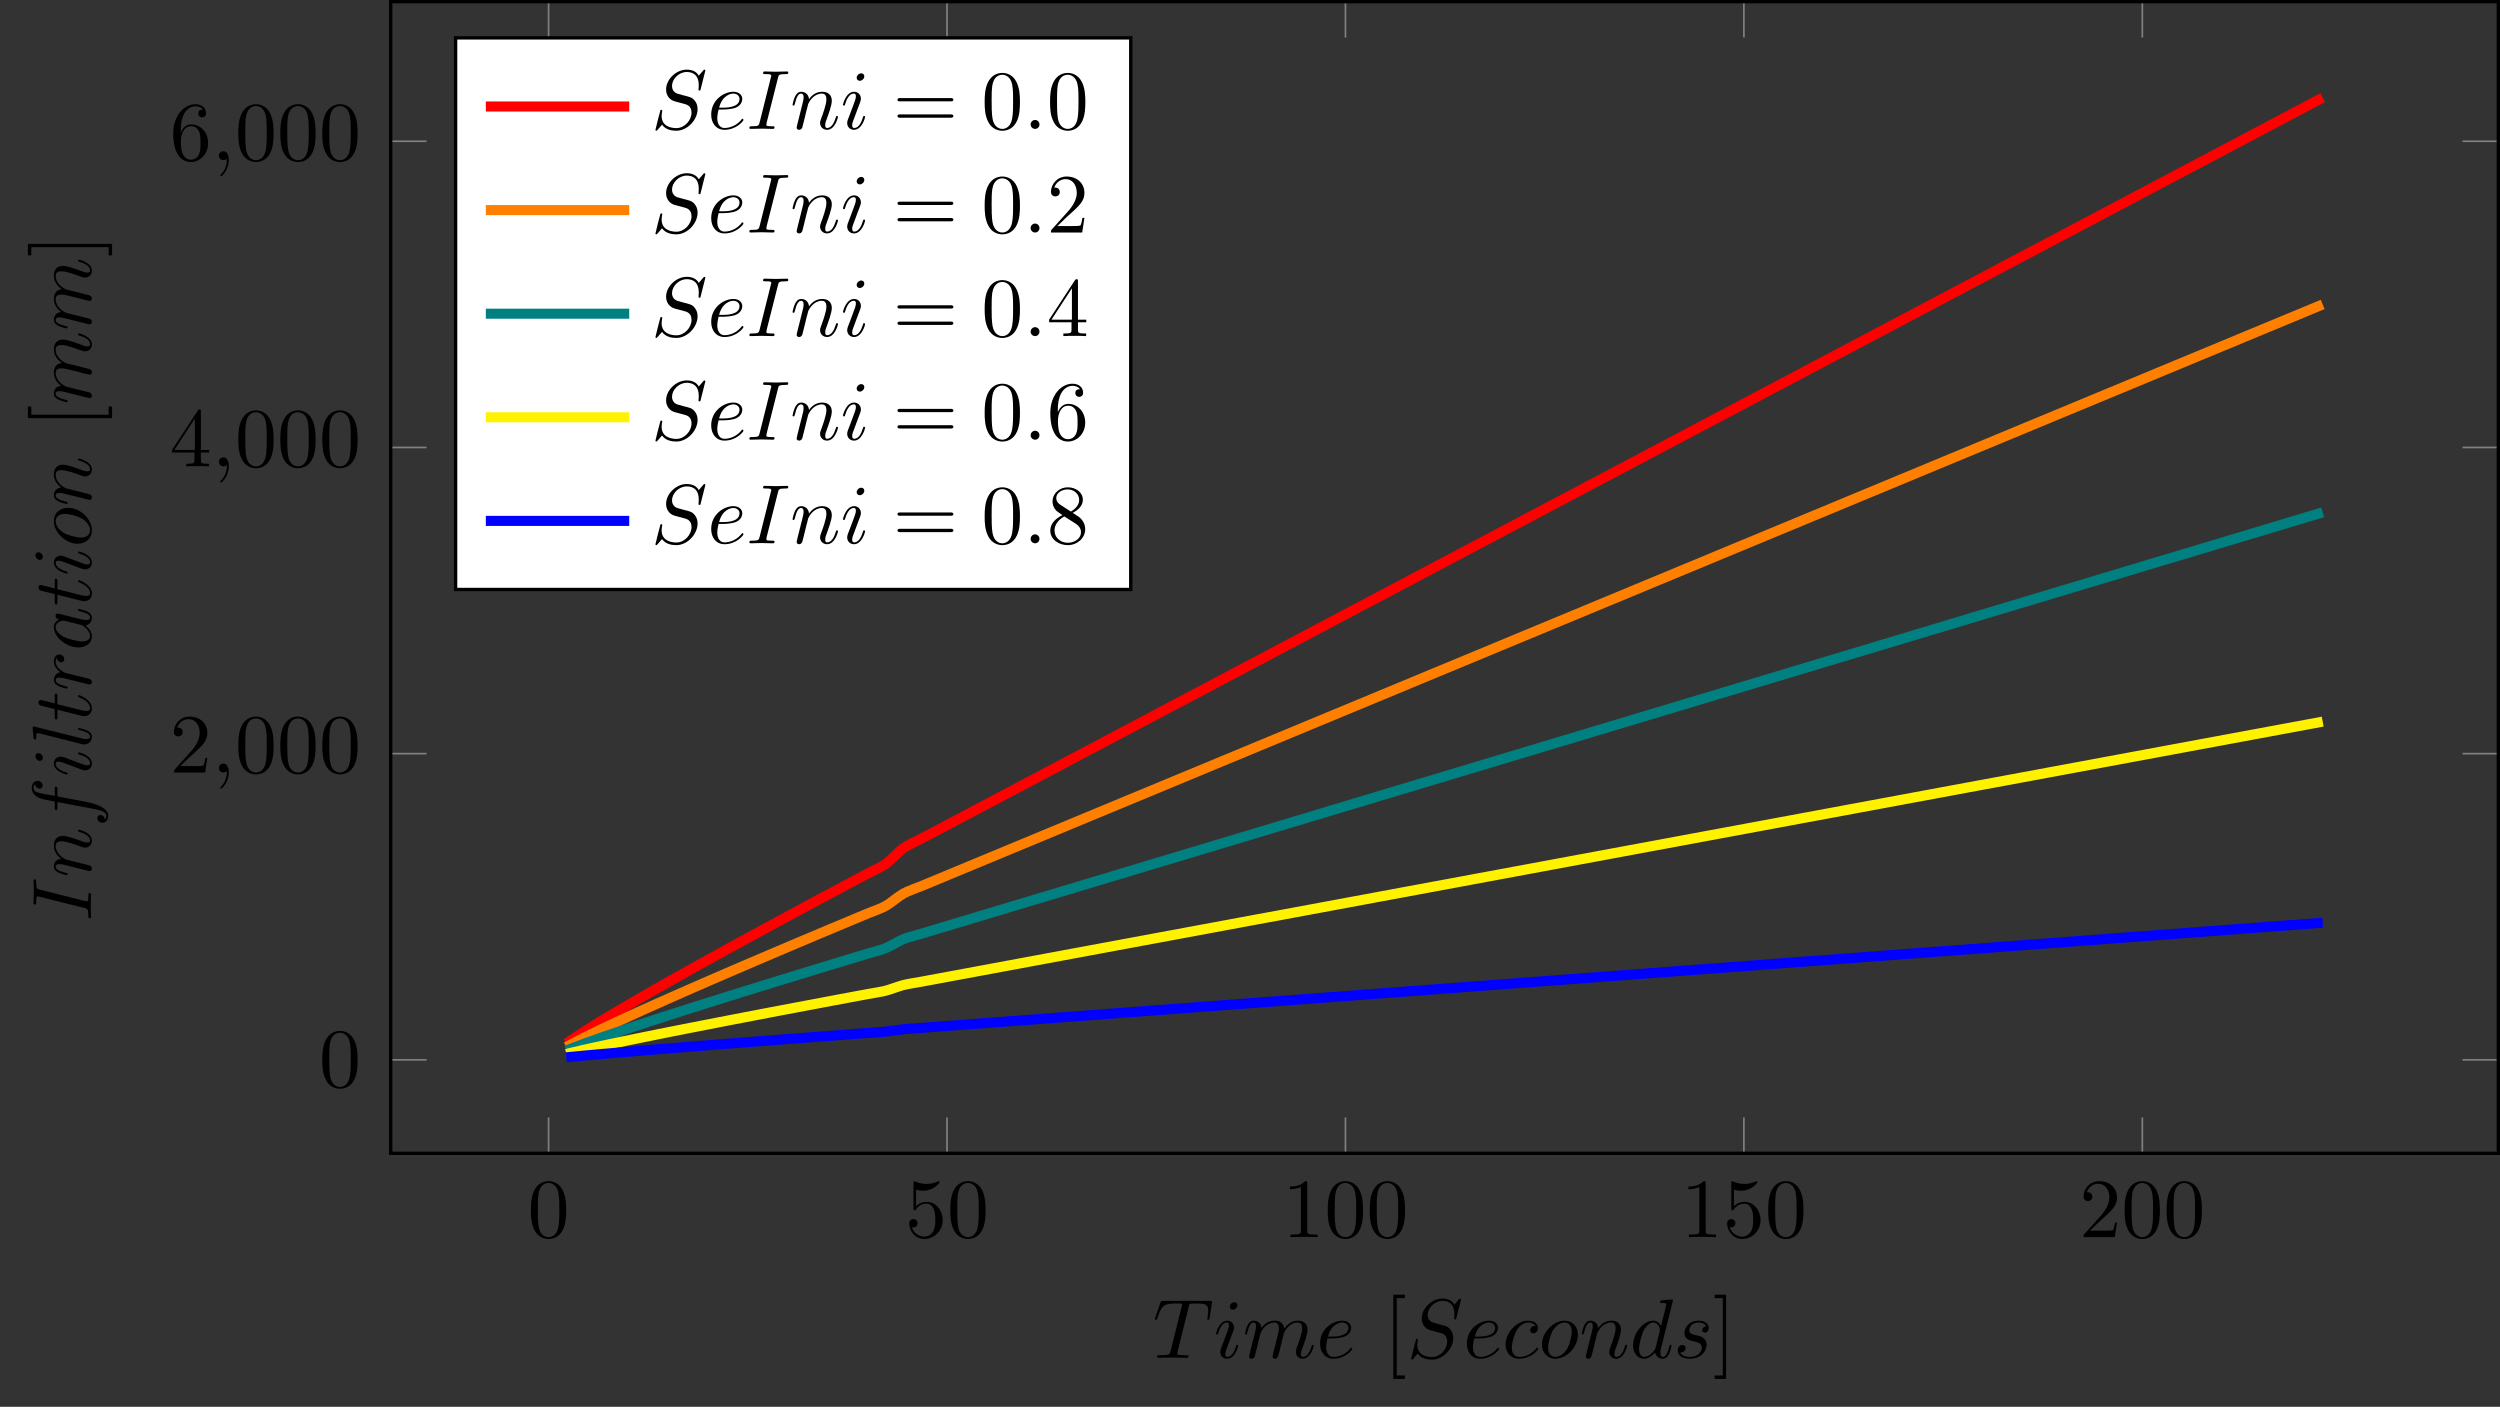 <?xml version="1.0" encoding="UTF-8"?>
<svg xmlns="http://www.w3.org/2000/svg" xmlns:xlink="http://www.w3.org/1999/xlink" width="296.506pt" height="166.851pt" viewBox="0 0 296.506 166.851" version="1.1">
<rect x="0" y="0" width="296.506" height="166.851" fill="#333333" stroke="none"/>
<defs>
<g>
<symbol overflow="visible" id="glyph0-0">
<path style="stroke:none;" d=""/>
</symbol>
<symbol overflow="visible" id="glyph0-1">
<path style="stroke:none;" d="M 4.578 -3.188 C 4.578 -3.984 4.531 -4.781 4.188 -5.516 C 3.734 -6.484 2.906 -6.641 2.5 -6.641 C 1.891 -6.641 1.172 -6.375 0.75 -5.453 C 0.438 -4.766 0.391 -3.984 0.391 -3.188 C 0.391 -2.438 0.422 -1.547 0.844 -0.781 C 1.266 0.016 2 0.219 2.484 0.219 C 3.016 0.219 3.781 0.016 4.219 -0.938 C 4.531 -1.625 4.578 -2.406 4.578 -3.188 Z M 2.484 0 C 2.094 0 1.5 -0.25 1.328 -1.203 C 1.219 -1.797 1.219 -2.719 1.219 -3.312 C 1.219 -3.953 1.219 -4.609 1.297 -5.141 C 1.484 -6.328 2.234 -6.422 2.484 -6.422 C 2.812 -6.422 3.469 -6.234 3.656 -5.25 C 3.766 -4.688 3.766 -3.938 3.766 -3.312 C 3.766 -2.562 3.766 -1.891 3.656 -1.25 C 3.5 -0.297 2.938 0 2.484 0 Z M 2.484 0 "/>
</symbol>
<symbol overflow="visible" id="glyph0-2">
<path style="stroke:none;" d="M 4.469 -2 C 4.469 -3.188 3.656 -4.188 2.578 -4.188 C 2.109 -4.188 1.672 -4.031 1.312 -3.672 L 1.312 -5.625 C 1.516 -5.562 1.844 -5.5 2.156 -5.5 C 3.391 -5.5 4.094 -6.406 4.094 -6.531 C 4.094 -6.594 4.062 -6.641 3.984 -6.641 C 3.984 -6.641 3.953 -6.641 3.906 -6.609 C 3.703 -6.516 3.219 -6.312 2.547 -6.312 C 2.156 -6.312 1.688 -6.391 1.219 -6.594 C 1.141 -6.625 1.125 -6.625 1.109 -6.625 C 1 -6.625 1 -6.547 1 -6.391 L 1 -3.438 C 1 -3.266 1 -3.188 1.141 -3.188 C 1.219 -3.188 1.234 -3.203 1.281 -3.266 C 1.391 -3.422 1.75 -3.969 2.562 -3.969 C 3.078 -3.969 3.328 -3.516 3.406 -3.328 C 3.562 -2.953 3.594 -2.578 3.594 -2.078 C 3.594 -1.719 3.594 -1.125 3.344 -0.703 C 3.109 -0.312 2.734 -0.062 2.281 -0.062 C 1.562 -0.062 0.984 -0.594 0.812 -1.172 C 0.844 -1.172 0.875 -1.156 0.984 -1.156 C 1.312 -1.156 1.484 -1.406 1.484 -1.641 C 1.484 -1.891 1.312 -2.141 0.984 -2.141 C 0.844 -2.141 0.5 -2.062 0.5 -1.609 C 0.5 -0.75 1.188 0.219 2.297 0.219 C 3.453 0.219 4.469 -0.734 4.469 -2 Z M 4.469 -2 "/>
</symbol>
<symbol overflow="visible" id="glyph0-3">
<path style="stroke:none;" d="M 2.938 -6.375 C 2.938 -6.625 2.938 -6.641 2.703 -6.641 C 2.078 -6 1.203 -6 0.891 -6 L 0.891 -5.688 C 1.094 -5.688 1.672 -5.688 2.188 -5.953 L 2.188 -0.781 C 2.188 -0.422 2.156 -0.312 1.266 -0.312 L 0.953 -0.312 L 0.953 0 C 1.297 -0.031 2.156 -0.031 2.562 -0.031 C 2.953 -0.031 3.828 -0.031 4.172 0 L 4.172 -0.312 L 3.859 -0.312 C 2.953 -0.312 2.938 -0.422 2.938 -0.781 Z M 2.938 -6.375 "/>
</symbol>
<symbol overflow="visible" id="glyph0-4">
<path style="stroke:none;" d="M 1.266 -0.766 L 2.328 -1.797 C 3.875 -3.172 4.469 -3.703 4.469 -4.703 C 4.469 -5.844 3.578 -6.641 2.359 -6.641 C 1.234 -6.641 0.5 -5.719 0.5 -4.828 C 0.5 -4.281 1 -4.281 1.031 -4.281 C 1.203 -4.281 1.547 -4.391 1.547 -4.812 C 1.547 -5.062 1.359 -5.328 1.016 -5.328 C 0.938 -5.328 0.922 -5.328 0.891 -5.312 C 1.109 -5.969 1.656 -6.328 2.234 -6.328 C 3.141 -6.328 3.562 -5.516 3.562 -4.703 C 3.562 -3.906 3.078 -3.125 2.516 -2.5 L 0.609 -0.375 C 0.5 -0.266 0.5 -0.234 0.5 0 L 4.203 0 L 4.469 -1.734 L 4.234 -1.734 C 4.172 -1.438 4.109 -1 4 -0.844 C 3.938 -0.766 3.281 -0.766 3.062 -0.766 Z M 1.266 -0.766 "/>
</symbol>
<symbol overflow="visible" id="glyph0-5">
<path style="stroke:none;" d="M 2.938 -1.641 L 2.938 -0.781 C 2.938 -0.422 2.906 -0.312 2.172 -0.312 L 1.969 -0.312 L 1.969 0 C 2.375 -0.031 2.891 -0.031 3.312 -0.031 C 3.734 -0.031 4.25 -0.031 4.672 0 L 4.672 -0.312 L 4.453 -0.312 C 3.719 -0.312 3.703 -0.422 3.703 -0.781 L 3.703 -1.641 L 4.688 -1.641 L 4.688 -1.953 L 3.703 -1.953 L 3.703 -6.484 C 3.703 -6.688 3.703 -6.75 3.531 -6.75 C 3.453 -6.75 3.422 -6.75 3.344 -6.625 L 0.281 -1.953 L 0.281 -1.641 Z M 2.984 -1.953 L 0.562 -1.953 L 2.984 -5.672 Z M 2.984 -1.953 "/>
</symbol>
<symbol overflow="visible" id="glyph0-6">
<path style="stroke:none;" d="M 1.312 -3.266 L 1.312 -3.516 C 1.312 -6.031 2.547 -6.391 3.062 -6.391 C 3.297 -6.391 3.719 -6.328 3.938 -5.984 C 3.781 -5.984 3.391 -5.984 3.391 -5.547 C 3.391 -5.234 3.625 -5.078 3.844 -5.078 C 4 -5.078 4.312 -5.172 4.312 -5.562 C 4.312 -6.156 3.875 -6.641 3.047 -6.641 C 1.766 -6.641 0.422 -5.359 0.422 -3.156 C 0.422 -0.484 1.578 0.219 2.5 0.219 C 3.609 0.219 4.562 -0.719 4.562 -2.031 C 4.562 -3.297 3.672 -4.25 2.562 -4.25 C 1.891 -4.25 1.516 -3.75 1.312 -3.266 Z M 2.5 -0.062 C 1.875 -0.062 1.578 -0.656 1.516 -0.812 C 1.328 -1.281 1.328 -2.078 1.328 -2.25 C 1.328 -3.031 1.656 -4.031 2.547 -4.031 C 2.719 -4.031 3.172 -4.031 3.484 -3.406 C 3.656 -3.047 3.656 -2.531 3.656 -2.047 C 3.656 -1.562 3.656 -1.062 3.484 -0.703 C 3.188 -0.109 2.734 -0.062 2.5 -0.062 Z M 2.5 -0.062 "/>
</symbol>
<symbol overflow="visible" id="glyph0-7">
<path style="stroke:none;" d="M 2.547 2.5 L 2.547 2.094 L 1.578 2.094 L 1.578 -7.078 L 2.547 -7.078 L 2.547 -7.484 L 1.172 -7.484 L 1.172 2.5 Z M 2.547 2.5 "/>
</symbol>
<symbol overflow="visible" id="glyph0-8">
<path style="stroke:none;" d="M 1.578 -7.484 L 0.219 -7.484 L 0.219 -7.078 L 1.188 -7.078 L 1.188 2.094 L 0.219 2.094 L 0.219 2.5 L 1.578 2.5 Z M 1.578 -7.484 "/>
</symbol>
<symbol overflow="visible" id="glyph0-9">
<path style="stroke:none;" d="M 6.844 -3.266 C 7 -3.266 7.188 -3.266 7.188 -3.453 C 7.188 -3.656 7 -3.656 6.859 -3.656 L 0.891 -3.656 C 0.75 -3.656 0.562 -3.656 0.562 -3.453 C 0.562 -3.266 0.75 -3.266 0.891 -3.266 Z M 6.859 -1.328 C 7 -1.328 7.188 -1.328 7.188 -1.531 C 7.188 -1.719 7 -1.719 6.844 -1.719 L 0.891 -1.719 C 0.75 -1.719 0.562 -1.719 0.562 -1.531 C 0.562 -1.328 0.75 -1.328 0.891 -1.328 Z M 6.859 -1.328 "/>
</symbol>
<symbol overflow="visible" id="glyph0-10">
<path style="stroke:none;" d="M 1.625 -4.562 C 1.172 -4.859 1.125 -5.188 1.125 -5.359 C 1.125 -5.969 1.781 -6.391 2.484 -6.391 C 3.203 -6.391 3.844 -5.875 3.844 -5.156 C 3.844 -4.578 3.453 -4.109 2.859 -3.766 Z M 3.078 -3.609 C 3.797 -3.984 4.281 -4.5 4.281 -5.156 C 4.281 -6.078 3.406 -6.641 2.5 -6.641 C 1.5 -6.641 0.688 -5.906 0.688 -4.969 C 0.688 -4.797 0.703 -4.344 1.125 -3.875 C 1.234 -3.766 1.609 -3.516 1.859 -3.344 C 1.281 -3.047 0.422 -2.5 0.422 -1.5 C 0.422 -0.453 1.438 0.219 2.484 0.219 C 3.609 0.219 4.562 -0.609 4.562 -1.672 C 4.562 -2.031 4.453 -2.484 4.062 -2.906 C 3.875 -3.109 3.719 -3.203 3.078 -3.609 Z M 2.078 -3.188 L 3.312 -2.406 C 3.594 -2.219 4.062 -1.922 4.062 -1.312 C 4.062 -0.578 3.312 -0.062 2.5 -0.062 C 1.641 -0.062 0.922 -0.672 0.922 -1.5 C 0.922 -2.078 1.234 -2.719 2.078 -3.188 Z M 2.078 -3.188 "/>
</symbol>
<symbol overflow="visible" id="glyph1-0">
<path style="stroke:none;" d=""/>
</symbol>
<symbol overflow="visible" id="glyph1-1">
<path style="stroke:none;" d="M 2.031 -0.016 C 2.031 -0.672 1.781 -1.062 1.391 -1.062 C 1.062 -1.062 0.859 -0.812 0.859 -0.531 C 0.859 -0.266 1.062 0 1.391 0 C 1.5 0 1.641 -0.047 1.734 -0.125 C 1.766 -0.156 1.781 -0.156 1.781 -0.156 C 1.797 -0.156 1.797 -0.156 1.797 -0.016 C 1.797 0.734 1.453 1.328 1.125 1.656 C 1.016 1.766 1.016 1.781 1.016 1.812 C 1.016 1.891 1.062 1.922 1.109 1.922 C 1.219 1.922 2.031 1.156 2.031 -0.016 Z M 2.031 -0.016 "/>
</symbol>
<symbol overflow="visible" id="glyph1-2">
<path style="stroke:none;" d="M 4.25 -6.047 C 4.328 -6.328 4.359 -6.391 4.484 -6.422 C 4.578 -6.438 4.906 -6.438 5.109 -6.438 C 6.125 -6.438 6.562 -6.406 6.562 -5.625 C 6.562 -5.469 6.531 -5.078 6.484 -4.828 C 6.484 -4.781 6.453 -4.672 6.453 -4.641 C 6.453 -4.578 6.484 -4.5 6.578 -4.5 C 6.688 -4.5 6.703 -4.578 6.734 -4.734 L 7 -6.469 C 7.016 -6.516 7.016 -6.609 7.016 -6.641 C 7.016 -6.75 6.922 -6.75 6.75 -6.75 L 1.219 -6.75 C 0.984 -6.75 0.969 -6.734 0.891 -6.547 L 0.297 -4.797 C 0.297 -4.781 0.234 -4.641 0.234 -4.609 C 0.234 -4.562 0.297 -4.5 0.359 -4.5 C 0.453 -4.5 0.469 -4.562 0.531 -4.719 C 1.062 -6.266 1.328 -6.438 2.797 -6.438 L 3.188 -6.438 C 3.469 -6.438 3.469 -6.406 3.469 -6.312 C 3.469 -6.266 3.438 -6.141 3.422 -6.109 L 2.094 -0.781 C 2 -0.422 1.969 -0.312 0.906 -0.312 C 0.547 -0.312 0.484 -0.312 0.484 -0.125 C 0.484 0 0.594 0 0.656 0 C 0.922 0 1.203 -0.016 1.469 -0.016 C 1.75 -0.016 2.047 -0.031 2.328 -0.031 C 2.609 -0.031 2.875 -0.016 3.156 -0.016 C 3.438 -0.016 3.734 0 4.016 0 C 4.109 0 4.234 0 4.234 -0.203 C 4.234 -0.312 4.156 -0.312 3.891 -0.312 C 3.656 -0.312 3.516 -0.312 3.266 -0.328 C 2.969 -0.359 2.891 -0.391 2.891 -0.547 C 2.891 -0.562 2.891 -0.609 2.938 -0.75 Z M 4.25 -6.047 "/>
</symbol>
<symbol overflow="visible" id="glyph1-3">
<path style="stroke:none;" d="M 2.828 -6.234 C 2.828 -6.438 2.688 -6.594 2.469 -6.594 C 2.188 -6.594 1.922 -6.328 1.922 -6.062 C 1.922 -5.875 2.062 -5.703 2.297 -5.703 C 2.531 -5.703 2.828 -5.938 2.828 -6.234 Z M 2.078 -2.484 C 2.188 -2.766 2.188 -2.797 2.297 -3.062 C 2.375 -3.266 2.422 -3.406 2.422 -3.594 C 2.422 -4.031 2.109 -4.406 1.609 -4.406 C 0.672 -4.406 0.297 -2.953 0.297 -2.875 C 0.297 -2.766 0.391 -2.766 0.406 -2.766 C 0.516 -2.766 0.516 -2.797 0.562 -2.953 C 0.844 -3.891 1.234 -4.188 1.578 -4.188 C 1.656 -4.188 1.828 -4.188 1.828 -3.875 C 1.828 -3.656 1.75 -3.453 1.719 -3.344 C 1.641 -3.094 1.188 -1.938 1.031 -1.5 C 0.922 -1.25 0.797 -0.922 0.797 -0.703 C 0.797 -0.234 1.141 0.109 1.609 0.109 C 2.547 0.109 2.922 -1.328 2.922 -1.422 C 2.922 -1.531 2.828 -1.531 2.797 -1.531 C 2.703 -1.531 2.703 -1.5 2.656 -1.344 C 2.469 -0.719 2.141 -0.109 1.641 -0.109 C 1.469 -0.109 1.391 -0.203 1.391 -0.438 C 1.391 -0.688 1.453 -0.828 1.688 -1.438 Z M 2.078 -2.484 "/>
</symbol>
<symbol overflow="visible" id="glyph1-4">
<path style="stroke:none;" d="M 0.875 -0.594 C 0.844 -0.438 0.781 -0.203 0.781 -0.156 C 0.781 0.016 0.922 0.109 1.078 0.109 C 1.203 0.109 1.375 0.031 1.453 -0.172 C 1.453 -0.188 1.578 -0.656 1.641 -0.906 L 1.859 -1.797 C 1.906 -2.031 1.969 -2.25 2.031 -2.469 C 2.062 -2.641 2.141 -2.938 2.156 -2.969 C 2.297 -3.281 2.828 -4.188 3.781 -4.188 C 4.234 -4.188 4.312 -3.812 4.312 -3.484 C 4.312 -3.234 4.25 -2.953 4.172 -2.656 L 3.891 -1.5 L 3.688 -0.75 C 3.656 -0.547 3.562 -0.203 3.562 -0.156 C 3.562 0.016 3.703 0.109 3.844 0.109 C 4.156 0.109 4.219 -0.141 4.297 -0.453 C 4.438 -1.016 4.812 -2.469 4.891 -2.859 C 4.922 -2.984 5.453 -4.188 6.547 -4.188 C 6.969 -4.188 7.078 -3.844 7.078 -3.484 C 7.078 -2.922 6.656 -1.781 6.453 -1.25 C 6.375 -1.016 6.328 -0.906 6.328 -0.703 C 6.328 -0.234 6.672 0.109 7.141 0.109 C 8.078 0.109 8.453 -1.344 8.453 -1.422 C 8.453 -1.531 8.359 -1.531 8.328 -1.531 C 8.234 -1.531 8.234 -1.5 8.188 -1.344 C 8.031 -0.812 7.719 -0.109 7.172 -0.109 C 7 -0.109 6.922 -0.203 6.922 -0.438 C 6.922 -0.688 7.016 -0.922 7.109 -1.141 C 7.297 -1.672 7.719 -2.766 7.719 -3.344 C 7.719 -3.984 7.312 -4.406 6.562 -4.406 C 5.828 -4.406 5.312 -3.969 4.938 -3.438 C 4.938 -3.562 4.906 -3.906 4.625 -4.141 C 4.375 -4.359 4.062 -4.406 3.812 -4.406 C 2.906 -4.406 2.422 -3.766 2.25 -3.531 C 2.203 -4.109 1.781 -4.406 1.328 -4.406 C 0.875 -4.406 0.688 -4.016 0.594 -3.844 C 0.422 -3.484 0.297 -2.906 0.297 -2.875 C 0.297 -2.766 0.391 -2.766 0.406 -2.766 C 0.516 -2.766 0.516 -2.781 0.578 -3 C 0.75 -3.703 0.953 -4.188 1.312 -4.188 C 1.469 -4.188 1.609 -4.109 1.609 -3.734 C 1.609 -3.516 1.578 -3.406 1.453 -2.891 Z M 0.875 -0.594 "/>
</symbol>
<symbol overflow="visible" id="glyph1-5">
<path style="stroke:none;" d="M 1.859 -2.297 C 2.156 -2.297 2.891 -2.328 3.391 -2.531 C 4.094 -2.828 4.141 -3.422 4.141 -3.562 C 4.141 -4 3.766 -4.406 3.078 -4.406 C 1.969 -4.406 0.453 -3.438 0.453 -1.688 C 0.453 -0.672 1.047 0.109 2.031 0.109 C 3.453 0.109 4.281 -0.953 4.281 -1.062 C 4.281 -1.125 4.234 -1.203 4.172 -1.203 C 4.109 -1.203 4.094 -1.172 4.031 -1.094 C 3.25 -0.109 2.156 -0.109 2.047 -0.109 C 1.266 -0.109 1.172 -0.953 1.172 -1.266 C 1.172 -1.391 1.188 -1.688 1.328 -2.297 Z M 1.391 -2.516 C 1.781 -4.031 2.812 -4.188 3.078 -4.188 C 3.531 -4.188 3.812 -3.891 3.812 -3.562 C 3.812 -2.516 2.219 -2.516 1.797 -2.516 Z M 1.391 -2.516 "/>
</symbol>
<symbol overflow="visible" id="glyph1-6">
<path style="stroke:none;" d="M 6.438 -6.922 C 6.438 -6.953 6.406 -7.031 6.312 -7.031 C 6.266 -7.031 6.266 -7.016 6.141 -6.875 L 5.656 -6.312 C 5.406 -6.781 4.891 -7.031 4.234 -7.031 C 2.969 -7.031 1.781 -5.875 1.781 -4.672 C 1.781 -3.875 2.297 -3.406 2.812 -3.266 L 3.875 -2.984 C 4.25 -2.891 4.797 -2.734 4.797 -1.922 C 4.797 -1.031 3.984 -0.094 3 -0.094 C 2.359 -0.094 1.25 -0.312 1.25 -1.547 C 1.25 -1.781 1.312 -2.031 1.312 -2.078 C 1.328 -2.125 1.328 -2.141 1.328 -2.156 C 1.328 -2.25 1.266 -2.266 1.219 -2.266 C 1.172 -2.266 1.141 -2.25 1.109 -2.219 C 1.078 -2.188 0.516 0.094 0.516 0.125 C 0.516 0.172 0.562 0.219 0.625 0.219 C 0.672 0.219 0.688 0.203 0.812 0.062 L 1.297 -0.5 C 1.719 0.078 2.406 0.219 2.984 0.219 C 4.344 0.219 5.516 -1.109 5.516 -2.344 C 5.516 -3.031 5.172 -3.375 5.031 -3.516 C 4.797 -3.734 4.641 -3.781 3.766 -4 C 3.531 -4.062 3.188 -4.172 3.094 -4.188 C 2.828 -4.281 2.484 -4.562 2.484 -5.094 C 2.484 -5.906 3.281 -6.75 4.234 -6.75 C 5.047 -6.75 5.656 -6.312 5.656 -5.203 C 5.656 -4.891 5.625 -4.703 5.625 -4.641 C 5.625 -4.641 5.625 -4.547 5.734 -4.547 C 5.844 -4.547 5.859 -4.578 5.891 -4.75 Z M 6.438 -6.922 "/>
</symbol>
<symbol overflow="visible" id="glyph1-7">
<path style="stroke:none;" d="M 3.953 -3.781 C 3.781 -3.781 3.656 -3.781 3.516 -3.656 C 3.344 -3.5 3.328 -3.328 3.328 -3.266 C 3.328 -3.016 3.516 -2.906 3.703 -2.906 C 3.984 -2.906 4.25 -3.156 4.25 -3.547 C 4.25 -4.031 3.781 -4.406 3.078 -4.406 C 1.734 -4.406 0.406 -2.984 0.406 -1.578 C 0.406 -0.672 0.984 0.109 2.031 0.109 C 3.453 0.109 4.281 -0.953 4.281 -1.062 C 4.281 -1.125 4.234 -1.203 4.172 -1.203 C 4.109 -1.203 4.094 -1.172 4.031 -1.094 C 3.25 -0.109 2.156 -0.109 2.047 -0.109 C 1.422 -0.109 1.141 -0.594 1.141 -1.203 C 1.141 -1.609 1.344 -2.578 1.688 -3.188 C 2 -3.766 2.547 -4.188 3.094 -4.188 C 3.422 -4.188 3.812 -4.062 3.953 -3.781 Z M 3.953 -3.781 "/>
</symbol>
<symbol overflow="visible" id="glyph1-8">
<path style="stroke:none;" d="M 4.672 -2.719 C 4.672 -3.766 3.984 -4.406 3.078 -4.406 C 1.75 -4.406 0.406 -2.984 0.406 -1.578 C 0.406 -0.594 1.078 0.109 2 0.109 C 3.328 0.109 4.672 -1.266 4.672 -2.719 Z M 2.016 -0.109 C 1.578 -0.109 1.141 -0.422 1.141 -1.203 C 1.141 -1.688 1.406 -2.766 1.719 -3.266 C 2.219 -4.031 2.797 -4.188 3.078 -4.188 C 3.656 -4.188 3.953 -3.703 3.953 -3.109 C 3.953 -2.719 3.75 -1.672 3.375 -1.031 C 3.016 -0.453 2.469 -0.109 2.016 -0.109 Z M 2.016 -0.109 "/>
</symbol>
<symbol overflow="visible" id="glyph1-9">
<path style="stroke:none;" d="M 0.875 -0.594 C 0.844 -0.438 0.781 -0.203 0.781 -0.156 C 0.781 0.016 0.922 0.109 1.078 0.109 C 1.203 0.109 1.375 0.031 1.453 -0.172 C 1.453 -0.188 1.578 -0.656 1.641 -0.906 L 1.859 -1.797 C 1.906 -2.031 1.969 -2.25 2.031 -2.469 C 2.062 -2.641 2.141 -2.938 2.156 -2.969 C 2.297 -3.281 2.828 -4.188 3.781 -4.188 C 4.234 -4.188 4.312 -3.812 4.312 -3.484 C 4.312 -2.875 3.828 -1.594 3.672 -1.172 C 3.578 -0.938 3.562 -0.812 3.562 -0.703 C 3.562 -0.234 3.922 0.109 4.391 0.109 C 5.328 0.109 5.688 -1.344 5.688 -1.422 C 5.688 -1.531 5.609 -1.531 5.578 -1.531 C 5.469 -1.531 5.469 -1.5 5.422 -1.344 C 5.219 -0.672 4.891 -0.109 4.406 -0.109 C 4.234 -0.109 4.172 -0.203 4.172 -0.438 C 4.172 -0.688 4.25 -0.922 4.344 -1.141 C 4.531 -1.672 4.953 -2.766 4.953 -3.344 C 4.953 -4 4.531 -4.406 3.812 -4.406 C 2.906 -4.406 2.422 -3.766 2.25 -3.531 C 2.203 -4.094 1.797 -4.406 1.328 -4.406 C 0.875 -4.406 0.688 -4.016 0.594 -3.844 C 0.422 -3.5 0.297 -2.906 0.297 -2.875 C 0.297 -2.766 0.391 -2.766 0.406 -2.766 C 0.516 -2.766 0.516 -2.781 0.578 -3 C 0.75 -3.703 0.953 -4.188 1.312 -4.188 C 1.5 -4.188 1.609 -4.062 1.609 -3.734 C 1.609 -3.516 1.578 -3.406 1.453 -2.891 Z M 0.875 -0.594 "/>
</symbol>
<symbol overflow="visible" id="glyph1-10">
<path style="stroke:none;" d="M 5.141 -6.812 C 5.141 -6.812 5.141 -6.922 5.016 -6.922 C 4.859 -6.922 3.922 -6.828 3.75 -6.812 C 3.672 -6.797 3.609 -6.75 3.609 -6.625 C 3.609 -6.5 3.703 -6.5 3.844 -6.5 C 4.328 -6.5 4.344 -6.438 4.344 -6.328 L 4.312 -6.125 L 3.719 -3.766 C 3.531 -4.141 3.25 -4.406 2.797 -4.406 C 1.641 -4.406 0.406 -2.938 0.406 -1.484 C 0.406 -0.547 0.953 0.109 1.719 0.109 C 1.922 0.109 2.422 0.062 3.016 -0.641 C 3.094 -0.219 3.453 0.109 3.922 0.109 C 4.281 0.109 4.5 -0.125 4.672 -0.438 C 4.828 -0.797 4.969 -1.406 4.969 -1.422 C 4.969 -1.531 4.875 -1.531 4.844 -1.531 C 4.75 -1.531 4.734 -1.484 4.703 -1.344 C 4.531 -0.703 4.359 -0.109 3.953 -0.109 C 3.672 -0.109 3.656 -0.375 3.656 -0.562 C 3.656 -0.812 3.672 -0.875 3.703 -1.047 Z M 3.078 -1.188 C 3.016 -1 3.016 -0.984 2.875 -0.812 C 2.438 -0.266 2.031 -0.109 1.75 -0.109 C 1.25 -0.109 1.109 -0.656 1.109 -1.047 C 1.109 -1.547 1.422 -2.766 1.656 -3.234 C 1.969 -3.812 2.406 -4.188 2.812 -4.188 C 3.453 -4.188 3.594 -3.375 3.594 -3.312 C 3.594 -3.25 3.578 -3.188 3.562 -3.141 Z M 3.078 -1.188 "/>
</symbol>
<symbol overflow="visible" id="glyph1-11">
<path style="stroke:none;" d="M 3.891 -3.734 C 3.625 -3.719 3.422 -3.5 3.422 -3.281 C 3.422 -3.141 3.516 -2.984 3.734 -2.984 C 3.953 -2.984 4.188 -3.156 4.188 -3.547 C 4.188 -4 3.766 -4.406 3 -4.406 C 1.688 -4.406 1.312 -3.391 1.312 -2.953 C 1.312 -2.172 2.047 -2.031 2.344 -1.969 C 2.859 -1.859 3.375 -1.75 3.375 -1.203 C 3.375 -0.953 3.156 -0.109 1.953 -0.109 C 1.812 -0.109 1.047 -0.109 0.812 -0.641 C 1.203 -0.594 1.453 -0.891 1.453 -1.172 C 1.453 -1.391 1.281 -1.516 1.078 -1.516 C 0.812 -1.516 0.516 -1.312 0.516 -0.859 C 0.516 -0.297 1.094 0.109 1.938 0.109 C 3.562 0.109 3.953 -1.094 3.953 -1.547 C 3.953 -1.906 3.766 -2.156 3.641 -2.266 C 3.375 -2.547 3.078 -2.609 2.641 -2.688 C 2.281 -2.766 1.891 -2.844 1.891 -3.297 C 1.891 -3.578 2.125 -4.188 3 -4.188 C 3.25 -4.188 3.75 -4.109 3.891 -3.734 Z M 3.891 -3.734 "/>
</symbol>
<symbol overflow="visible" id="glyph1-12">
<path style="stroke:none;" d="M 3.734 -6.047 C 3.812 -6.406 3.844 -6.5 4.641 -6.5 C 4.875 -6.5 4.953 -6.5 4.953 -6.688 C 4.953 -6.812 4.844 -6.812 4.812 -6.812 C 4.516 -6.812 3.781 -6.781 3.484 -6.781 C 3.188 -6.781 2.469 -6.812 2.156 -6.812 C 2.094 -6.812 1.969 -6.812 1.969 -6.609 C 1.969 -6.5 2.047 -6.5 2.25 -6.5 C 2.656 -6.5 2.938 -6.5 2.938 -6.312 C 2.938 -6.266 2.938 -6.234 2.906 -6.156 L 1.562 -0.781 C 1.469 -0.406 1.453 -0.312 0.656 -0.312 C 0.422 -0.312 0.344 -0.312 0.344 -0.109 C 0.344 0 0.453 0 0.484 0 C 0.781 0 1.5 -0.031 1.797 -0.031 C 2.094 -0.031 2.828 0 3.125 0 C 3.203 0 3.328 0 3.328 -0.188 C 3.328 -0.312 3.25 -0.312 3.031 -0.312 C 2.844 -0.312 2.797 -0.312 2.609 -0.328 C 2.391 -0.344 2.359 -0.391 2.359 -0.5 C 2.359 -0.578 2.375 -0.656 2.391 -0.734 Z M 3.734 -6.047 "/>
</symbol>
<symbol overflow="visible" id="glyph1-13">
<path style="stroke:none;" d="M 1.906 -0.531 C 1.906 -0.812 1.672 -1.062 1.391 -1.062 C 1.094 -1.062 0.859 -0.812 0.859 -0.531 C 0.859 -0.234 1.094 0 1.391 0 C 1.672 0 1.906 -0.234 1.906 -0.531 Z M 1.906 -0.531 "/>
</symbol>
<symbol overflow="visible" id="glyph2-0">
<path style="stroke:none;" d=""/>
</symbol>
<symbol overflow="visible" id="glyph2-1">
<path style="stroke:none;" d="M -6.047 -3.734 C -6.406 -3.812 -6.5 -3.844 -6.5 -4.641 C -6.5 -4.875 -6.5 -4.953 -6.688 -4.953 C -6.812 -4.953 -6.812 -4.844 -6.812 -4.812 C -6.812 -4.516 -6.781 -3.781 -6.781 -3.484 C -6.781 -3.188 -6.812 -2.469 -6.812 -2.156 C -6.812 -2.094 -6.812 -1.969 -6.609 -1.969 C -6.5 -1.969 -6.5 -2.047 -6.5 -2.25 C -6.5 -2.656 -6.5 -2.938 -6.312 -2.938 C -6.266 -2.938 -6.234 -2.938 -6.156 -2.906 L -0.781 -1.562 C -0.406 -1.469 -0.312 -1.453 -0.312 -0.656 C -0.312 -0.422 -0.312 -0.344 -0.109 -0.344 C 0 -0.344 0 -0.453 0 -0.484 C 0 -0.781 -0.031 -1.5 -0.031 -1.797 C -0.031 -2.094 0 -2.828 0 -3.125 C 0 -3.203 0 -3.328 -0.188 -3.328 C -0.312 -3.328 -0.312 -3.25 -0.312 -3.031 C -0.312 -2.844 -0.312 -2.797 -0.328 -2.609 C -0.344 -2.391 -0.391 -2.359 -0.5 -2.359 C -0.578 -2.359 -0.656 -2.375 -0.734 -2.391 Z M -6.047 -3.734 "/>
</symbol>
<symbol overflow="visible" id="glyph2-2">
<path style="stroke:none;" d="M -0.594 -0.875 C -0.438 -0.844 -0.203 -0.781 -0.156 -0.781 C 0.016 -0.781 0.109 -0.922 0.109 -1.078 C 0.109 -1.203 0.031 -1.375 -0.172 -1.453 C -0.188 -1.453 -0.656 -1.578 -0.906 -1.641 L -1.797 -1.859 C -2.031 -1.906 -2.25 -1.969 -2.469 -2.031 C -2.641 -2.062 -2.938 -2.141 -2.969 -2.156 C -3.281 -2.297 -4.188 -2.828 -4.188 -3.781 C -4.188 -4.234 -3.812 -4.312 -3.484 -4.312 C -2.875 -4.312 -1.594 -3.828 -1.172 -3.672 C -0.938 -3.578 -0.812 -3.562 -0.703 -3.562 C -0.234 -3.562 0.109 -3.922 0.109 -4.391 C 0.109 -5.328 -1.344 -5.688 -1.422 -5.688 C -1.531 -5.688 -1.531 -5.609 -1.531 -5.578 C -1.531 -5.469 -1.5 -5.469 -1.344 -5.422 C -0.672 -5.219 -0.109 -4.891 -0.109 -4.406 C -0.109 -4.234 -0.203 -4.172 -0.438 -4.172 C -0.688 -4.172 -0.922 -4.25 -1.141 -4.344 C -1.672 -4.531 -2.766 -4.953 -3.344 -4.953 C -4 -4.953 -4.406 -4.531 -4.406 -3.812 C -4.406 -2.906 -3.766 -2.422 -3.531 -2.25 C -4.094 -2.203 -4.406 -1.797 -4.406 -1.328 C -4.406 -0.875 -4.016 -0.688 -3.844 -0.594 C -3.5 -0.422 -2.906 -0.297 -2.875 -0.297 C -2.766 -0.297 -2.766 -0.391 -2.766 -0.406 C -2.766 -0.516 -2.781 -0.516 -3 -0.578 C -3.703 -0.75 -4.188 -0.953 -4.188 -1.312 C -4.188 -1.5 -4.062 -1.609 -3.734 -1.609 C -3.516 -1.609 -3.406 -1.578 -2.891 -1.453 Z M -0.594 -0.875 "/>
</symbol>
<symbol overflow="visible" id="glyph2-3">
<path style="stroke:none;" d="M -3.984 -3.656 L -3.984 -4.516 C -3.984 -4.719 -3.984 -4.812 -4.188 -4.812 C -4.297 -4.812 -4.297 -4.719 -4.297 -4.547 L -4.297 -3.719 L -5.438 -3.922 C -5.641 -3.969 -6.344 -4.109 -6.469 -4.172 C -6.656 -4.25 -6.812 -4.422 -6.812 -4.641 C -6.812 -4.672 -6.812 -4.938 -6.625 -5.125 C -6.594 -4.688 -6.234 -4.578 -6.094 -4.578 C -5.859 -4.578 -5.734 -4.766 -5.734 -4.953 C -5.734 -5.219 -5.969 -5.5 -6.344 -5.5 C -6.797 -5.5 -7.031 -5.047 -7.031 -4.641 C -7.031 -4.297 -6.844 -3.672 -5.859 -3.375 C -5.656 -3.312 -5.547 -3.281 -4.297 -3.047 L -4.297 -2.359 C -4.297 -2.156 -4.297 -2.047 -4.109 -2.047 C -3.984 -2.047 -3.984 -2.141 -3.984 -2.328 L -3.984 -2.984 L -0.047 -2.25 C 0.922 -2.062 1.828 -1.891 1.828 -1.375 C 1.828 -1.328 1.828 -1.094 1.641 -0.891 C 1.609 -1.359 1.25 -1.453 1.109 -1.453 C 0.875 -1.453 0.75 -1.266 0.75 -1.078 C 0.75 -0.812 0.984 -0.531 1.359 -0.531 C 1.797 -0.531 2.047 -0.969 2.047 -1.375 C 2.047 -1.922 1.453 -2.328 1.078 -2.5 C 0.453 -2.828 -0.75 -3.047 -0.828 -3.062 Z M -3.984 -3.656 "/>
</symbol>
<symbol overflow="visible" id="glyph2-4">
<path style="stroke:none;" d="M -6.234 -2.828 C -6.438 -2.828 -6.594 -2.688 -6.594 -2.469 C -6.594 -2.188 -6.328 -1.922 -6.062 -1.922 C -5.875 -1.922 -5.703 -2.062 -5.703 -2.297 C -5.703 -2.531 -5.938 -2.828 -6.234 -2.828 Z M -2.484 -2.078 C -2.766 -2.188 -2.797 -2.188 -3.062 -2.297 C -3.266 -2.375 -3.406 -2.422 -3.594 -2.422 C -4.031 -2.422 -4.406 -2.109 -4.406 -1.609 C -4.406 -0.672 -2.953 -0.297 -2.875 -0.297 C -2.766 -0.297 -2.766 -0.391 -2.766 -0.406 C -2.766 -0.516 -2.797 -0.516 -2.953 -0.562 C -3.891 -0.844 -4.188 -1.234 -4.188 -1.578 C -4.188 -1.656 -4.188 -1.828 -3.875 -1.828 C -3.656 -1.828 -3.453 -1.75 -3.344 -1.719 C -3.094 -1.641 -1.938 -1.188 -1.5 -1.031 C -1.25 -0.922 -0.922 -0.797 -0.703 -0.797 C -0.234 -0.797 0.109 -1.141 0.109 -1.609 C 0.109 -2.547 -1.328 -2.922 -1.422 -2.922 C -1.531 -2.922 -1.531 -2.828 -1.531 -2.797 C -1.531 -2.703 -1.5 -2.703 -1.344 -2.656 C -0.719 -2.469 -0.109 -2.141 -0.109 -1.641 C -0.109 -1.469 -0.203 -1.391 -0.438 -1.391 C -0.688 -1.391 -0.828 -1.453 -1.438 -1.688 Z M -2.484 -2.078 "/>
</symbol>
<symbol overflow="visible" id="glyph2-5">
<path style="stroke:none;" d="M -6.812 -2.578 C -6.812 -2.578 -6.922 -2.578 -6.922 -2.438 C -6.922 -2.219 -6.844 -1.484 -6.812 -1.219 C -6.812 -1.141 -6.797 -1.031 -6.609 -1.031 C -6.5 -1.031 -6.5 -1.141 -6.5 -1.281 C -6.5 -1.766 -6.406 -1.781 -6.328 -1.781 L -6.125 -1.75 L -1.141 -0.484 C -1.031 -0.453 -0.969 -0.438 -0.812 -0.438 C -0.234 -0.438 0.109 -0.875 0.109 -1.344 C 0.109 -1.672 -0.094 -1.922 -0.453 -2.094 C -0.828 -2.266 -1.406 -2.391 -1.422 -2.391 C -1.531 -2.391 -1.531 -2.297 -1.531 -2.266 C -1.531 -2.172 -1.484 -2.156 -1.344 -2.141 C -0.703 -1.969 -0.109 -1.781 -0.109 -1.375 C -0.109 -1.078 -0.422 -1.078 -0.562 -1.078 C -0.812 -1.078 -0.859 -1.094 -1.047 -1.141 Z M -6.812 -2.578 "/>
</symbol>
<symbol overflow="visible" id="glyph2-6">
<path style="stroke:none;" d="M -3.984 -2.047 L -3.984 -2.984 C -3.984 -3.188 -3.984 -3.297 -4.188 -3.297 C -4.297 -3.297 -4.297 -3.188 -4.297 -3.016 L -4.297 -2.141 C -5.719 -2.5 -5.906 -2.547 -5.969 -2.547 C -6.141 -2.547 -6.234 -2.422 -6.234 -2.25 C -6.234 -2.219 -6.234 -1.938 -5.875 -1.859 L -4.297 -1.469 L -4.297 -0.531 C -4.297 -0.328 -4.297 -0.234 -4.109 -0.234 C -3.984 -0.234 -3.984 -0.312 -3.984 -0.516 L -3.984 -1.391 C -1.156 -0.672 -0.984 -0.625 -0.812 -0.625 C -0.266 -0.625 0.109 -1 0.109 -1.547 C 0.109 -2.562 -1.344 -3.125 -1.422 -3.125 C -1.531 -3.125 -1.531 -3.047 -1.531 -3.016 C -1.531 -2.922 -1.5 -2.906 -1.391 -2.859 C -0.344 -2.438 -0.109 -1.906 -0.109 -1.562 C -0.109 -1.359 -0.234 -1.25 -0.562 -1.25 C -0.812 -1.25 -0.875 -1.281 -1.047 -1.312 Z M -3.984 -2.047 "/>
</symbol>
<symbol overflow="visible" id="glyph2-7">
<path style="stroke:none;" d="M -0.594 -0.875 C -0.438 -0.844 -0.203 -0.781 -0.156 -0.781 C 0.016 -0.781 0.109 -0.922 0.109 -1.078 C 0.109 -1.203 0.031 -1.375 -0.172 -1.453 C -0.203 -1.469 -1.562 -1.797 -1.75 -1.844 C -2.078 -1.922 -2.766 -2.109 -3.047 -2.156 C -3.172 -2.203 -3.641 -2.484 -3.859 -2.719 C -3.922 -2.797 -4.188 -3.094 -4.188 -3.516 C -4.188 -3.781 -4.062 -3.922 -4.062 -3.938 C -4.016 -3.641 -3.781 -3.422 -3.516 -3.422 C -3.359 -3.422 -3.172 -3.531 -3.172 -3.797 C -3.172 -4.062 -3.406 -4.344 -3.766 -4.344 C -4.109 -4.344 -4.406 -4.031 -4.406 -3.516 C -4.406 -2.875 -3.922 -2.438 -3.641 -2.25 C -4.094 -2.156 -4.406 -1.797 -4.406 -1.328 C -4.406 -0.875 -4.016 -0.688 -3.844 -0.594 C -3.5 -0.422 -2.906 -0.297 -2.875 -0.297 C -2.766 -0.297 -2.766 -0.391 -2.766 -0.406 C -2.766 -0.516 -2.781 -0.516 -3 -0.578 C -3.703 -0.75 -4.188 -0.953 -4.188 -1.312 C -4.188 -1.469 -4.109 -1.609 -3.734 -1.609 C -3.516 -1.609 -3.406 -1.578 -2.891 -1.453 Z M -0.594 -0.875 "/>
</symbol>
<symbol overflow="visible" id="glyph2-8">
<path style="stroke:none;" d="M -3.766 -3.719 C -4.141 -3.531 -4.406 -3.25 -4.406 -2.797 C -4.406 -1.641 -2.938 -0.406 -1.484 -0.406 C -0.547 -0.406 0.109 -0.953 0.109 -1.719 C 0.109 -1.922 0.062 -2.422 -0.641 -3.016 C -0.219 -3.094 0.109 -3.453 0.109 -3.922 C 0.109 -4.281 -0.125 -4.5 -0.438 -4.672 C -0.797 -4.828 -1.406 -4.969 -1.422 -4.969 C -1.531 -4.969 -1.531 -4.875 -1.531 -4.844 C -1.531 -4.75 -1.484 -4.734 -1.344 -4.703 C -0.703 -4.531 -0.109 -4.359 -0.109 -3.953 C -0.109 -3.672 -0.375 -3.656 -0.562 -3.656 C -0.781 -3.656 -0.875 -3.672 -1.312 -3.781 C -1.719 -3.891 -1.828 -3.906 -2.203 -4 L -3.594 -4.359 C -3.875 -4.422 -3.891 -4.422 -3.938 -4.422 C -4.109 -4.422 -4.203 -4.312 -4.203 -4.141 C -4.203 -3.891 -3.984 -3.75 -3.766 -3.719 Z M -1.188 -3.078 C -1 -3.016 -0.984 -3.016 -0.812 -2.875 C -0.266 -2.438 -0.109 -2.031 -0.109 -1.75 C -0.109 -1.25 -0.656 -1.109 -1.047 -1.109 C -1.547 -1.109 -2.766 -1.422 -3.234 -1.656 C -3.812 -1.969 -4.188 -2.406 -4.188 -2.812 C -4.188 -3.453 -3.375 -3.594 -3.312 -3.594 C -3.25 -3.594 -3.188 -3.578 -3.141 -3.562 Z M -1.188 -3.078 "/>
</symbol>
<symbol overflow="visible" id="glyph2-9">
<path style="stroke:none;" d="M -2.719 -4.672 C -3.766 -4.672 -4.406 -3.984 -4.406 -3.078 C -4.406 -1.75 -2.984 -0.406 -1.578 -0.406 C -0.594 -0.406 0.109 -1.078 0.109 -2 C 0.109 -3.328 -1.266 -4.672 -2.719 -4.672 Z M -0.109 -2.016 C -0.109 -1.578 -0.422 -1.141 -1.203 -1.141 C -1.688 -1.141 -2.766 -1.406 -3.266 -1.719 C -4.031 -2.219 -4.188 -2.797 -4.188 -3.078 C -4.188 -3.656 -3.703 -3.953 -3.109 -3.953 C -2.719 -3.953 -1.672 -3.75 -1.031 -3.375 C -0.453 -3.016 -0.109 -2.469 -0.109 -2.016 Z M -0.109 -2.016 "/>
</symbol>
<symbol overflow="visible" id="glyph2-10">
<path style="stroke:none;" d="M -0.594 -0.875 C -0.438 -0.844 -0.203 -0.781 -0.156 -0.781 C 0.016 -0.781 0.109 -0.922 0.109 -1.078 C 0.109 -1.203 0.031 -1.375 -0.172 -1.453 C -0.188 -1.453 -0.656 -1.578 -0.906 -1.641 L -1.797 -1.859 C -2.031 -1.906 -2.25 -1.969 -2.469 -2.031 C -2.641 -2.062 -2.938 -2.141 -2.969 -2.156 C -3.281 -2.297 -4.188 -2.828 -4.188 -3.781 C -4.188 -4.234 -3.812 -4.312 -3.484 -4.312 C -3.234 -4.312 -2.953 -4.25 -2.656 -4.172 L -1.5 -3.891 L -0.75 -3.688 C -0.547 -3.656 -0.203 -3.562 -0.156 -3.562 C 0.016 -3.562 0.109 -3.703 0.109 -3.844 C 0.109 -4.156 -0.141 -4.219 -0.453 -4.297 C -1.016 -4.438 -2.469 -4.812 -2.859 -4.891 C -2.984 -4.922 -4.188 -5.453 -4.188 -6.547 C -4.188 -6.969 -3.844 -7.078 -3.484 -7.078 C -2.922 -7.078 -1.781 -6.656 -1.25 -6.453 C -1.016 -6.375 -0.906 -6.328 -0.703 -6.328 C -0.234 -6.328 0.109 -6.672 0.109 -7.141 C 0.109 -8.078 -1.344 -8.453 -1.422 -8.453 C -1.531 -8.453 -1.531 -8.359 -1.531 -8.328 C -1.531 -8.234 -1.5 -8.234 -1.344 -8.188 C -0.812 -8.031 -0.109 -7.719 -0.109 -7.172 C -0.109 -7 -0.203 -6.922 -0.438 -6.922 C -0.688 -6.922 -0.922 -7.016 -1.141 -7.109 C -1.672 -7.297 -2.766 -7.719 -3.344 -7.719 C -3.984 -7.719 -4.406 -7.312 -4.406 -6.562 C -4.406 -5.828 -3.969 -5.312 -3.438 -4.938 C -3.562 -4.938 -3.906 -4.906 -4.141 -4.625 C -4.359 -4.375 -4.406 -4.062 -4.406 -3.812 C -4.406 -2.906 -3.766 -2.422 -3.531 -2.25 C -4.109 -2.203 -4.406 -1.781 -4.406 -1.328 C -4.406 -0.875 -4.016 -0.688 -3.844 -0.594 C -3.484 -0.422 -2.906 -0.297 -2.875 -0.297 C -2.766 -0.297 -2.766 -0.391 -2.766 -0.406 C -2.766 -0.516 -2.781 -0.516 -3 -0.578 C -3.703 -0.75 -4.188 -0.953 -4.188 -1.312 C -4.188 -1.469 -4.109 -1.609 -3.734 -1.609 C -3.516 -1.609 -3.406 -1.578 -2.891 -1.453 Z M -0.594 -0.875 "/>
</symbol>
<symbol overflow="visible" id="glyph3-0">
<path style="stroke:none;" d=""/>
</symbol>
<symbol overflow="visible" id="glyph3-1">
<path style="stroke:none;" d="M 2.5 -2.547 L 2.094 -2.547 L 2.094 -1.578 L -7.078 -1.578 L -7.078 -2.547 L -7.484 -2.547 L -7.484 -1.172 L 2.5 -1.172 Z M 2.5 -2.547 "/>
</symbol>
<symbol overflow="visible" id="glyph3-2">
<path style="stroke:none;" d="M -7.484 -1.578 L -7.484 -0.219 L -7.078 -0.219 L -7.078 -1.188 L 2.094 -1.188 L 2.094 -0.219 L 2.5 -0.219 L 2.5 -1.578 Z M -7.484 -1.578 "/>
</symbol>
</g>
<clipPath id="clip1">
  <path d="M 46 16 L 296.508 16 L 296.508 126 L 46 126 Z M 46 16 "/>
</clipPath>
<clipPath id="clip2">
  <path d="M 46 0 L 296.508 0 L 296.508 137 L 46 137 Z M 46 0 "/>
</clipPath>
<clipPath id="clip3">
  <path d="M 50 0.195 L 293 0.195 L 293 136.785 L 50 136.785 Z M 50 0.195 "/>
</clipPath>
<clipPath id="clip4">
  <path d="M 50 19 L 293 19 L 293 136.785 L 50 136.785 Z M 50 19 "/>
</clipPath>
<clipPath id="clip5">
  <path d="M 50 43 L 293 43 L 293 136.785 L 50 136.785 Z M 50 43 "/>
</clipPath>
<clipPath id="clip6">
  <path d="M 50 68 L 293 68 L 293 136.785 L 50 136.785 Z M 50 68 "/>
</clipPath>
<clipPath id="clip7">
  <path d="M 50 92 L 293 92 L 293 136.785 L 50 136.785 Z M 50 92 "/>
</clipPath>
</defs>
<g id="surface1">
<path style="fill:none;stroke-width:0.199;stroke-linecap:butt;stroke-linejoin:miter;stroke:rgb(50%,50%,50%);stroke-opacity:1;stroke-miterlimit:10;" d="M -2.106 -11.381 L -2.106 -7.131 M 45.152 -11.381 L 45.152 -7.131 M 92.406 -11.381 L 92.406 -7.131 M 139.66 -11.381 L 139.66 -7.131 M 186.918 -11.381 L 186.918 -7.131 M -2.106 125.209 L -2.106 120.955 M 45.152 125.209 L 45.152 120.955 M 92.406 125.209 L 92.406 120.955 M 139.66 125.209 L 139.66 120.955 M 186.918 125.209 L 186.918 120.955 " transform="matrix(1,0,0,-1,67.168,125.404)"/>
<g clip-path="url(#clip1)" clip-rule="nonzero">
<path style="fill:none;stroke-width:0.199;stroke-linecap:butt;stroke-linejoin:miter;stroke:rgb(50%,50%,50%);stroke-opacity:1;stroke-miterlimit:10;" d="M -20.832 -0.295 L -16.582 -0.295 M -20.832 36.021 L -16.582 36.021 M -20.832 72.334 L -16.582 72.334 M -20.832 108.65 L -16.582 108.65 M 229.141 -0.295 L 224.891 -0.295 M 229.141 36.021 L 224.891 36.021 M 229.141 72.334 L 224.891 72.334 M 229.141 108.65 L 224.891 108.65 " transform="matrix(1,0,0,-1,67.168,125.404)"/>
</g>
<g clip-path="url(#clip2)" clip-rule="nonzero">
<path style="fill:none;stroke-width:0.399;stroke-linecap:butt;stroke-linejoin:miter;stroke:rgb(0%,0%,0%);stroke-opacity:1;stroke-miterlimit:10;" d="M -20.832 -11.381 L -20.832 125.209 L 229.141 125.209 L 229.141 -11.381 Z M -20.832 -11.381 " transform="matrix(1,0,0,-1,67.168,125.404)"/>
</g>
<g style="fill:rgb(0%,0%,0%);fill-opacity:1;">
  <use xlink:href="#glyph0-1" x="62.573" y="146.728"/>
</g>
<g style="fill:rgb(0%,0%,0%);fill-opacity:1;">
  <use xlink:href="#glyph0-2" x="107.337" y="146.728"/>
  <use xlink:href="#glyph0-1" x="112.318" y="146.728"/>
</g>
<g style="fill:rgb(0%,0%,0%);fill-opacity:1;">
  <use xlink:href="#glyph0-3" x="152.101" y="146.728"/>
  <use xlink:href="#glyph0-1" x="157.082" y="146.728"/>
  <use xlink:href="#glyph0-1" x="162.064" y="146.728"/>
</g>
<g style="fill:rgb(0%,0%,0%);fill-opacity:1;">
  <use xlink:href="#glyph0-3" x="199.356" y="146.728"/>
  <use xlink:href="#glyph0-2" x="204.337" y="146.728"/>
  <use xlink:href="#glyph0-1" x="209.319" y="146.728"/>
</g>
<g style="fill:rgb(0%,0%,0%);fill-opacity:1;">
  <use xlink:href="#glyph0-4" x="246.611" y="146.728"/>
  <use xlink:href="#glyph0-1" x="251.592" y="146.728"/>
  <use xlink:href="#glyph0-1" x="256.574" y="146.728"/>
</g>
<g style="fill:rgb(0%,0%,0%);fill-opacity:1;">
  <use xlink:href="#glyph0-1" x="37.835" y="128.91"/>
</g>
<g style="fill:rgb(0%,0%,0%);fill-opacity:1;">
  <use xlink:href="#glyph0-4" x="20.123" y="91.627"/>
</g>
<g style="fill:rgb(0%,0%,0%);fill-opacity:1;">
  <use xlink:href="#glyph1-1" x="25.105" y="91.627"/>
</g>
<g style="fill:rgb(0%,0%,0%);fill-opacity:1;">
  <use xlink:href="#glyph0-1" x="27.872" y="91.627"/>
  <use xlink:href="#glyph0-1" x="32.853" y="91.627"/>
  <use xlink:href="#glyph0-1" x="37.835" y="91.627"/>
</g>
<g style="fill:rgb(0%,0%,0%);fill-opacity:1;">
  <use xlink:href="#glyph0-5" x="20.123" y="55.313"/>
</g>
<g style="fill:rgb(0%,0%,0%);fill-opacity:1;">
  <use xlink:href="#glyph1-1" x="25.105" y="55.313"/>
</g>
<g style="fill:rgb(0%,0%,0%);fill-opacity:1;">
  <use xlink:href="#glyph0-1" x="27.872" y="55.313"/>
  <use xlink:href="#glyph0-1" x="32.853" y="55.313"/>
  <use xlink:href="#glyph0-1" x="37.835" y="55.313"/>
</g>
<g style="fill:rgb(0%,0%,0%);fill-opacity:1;">
  <use xlink:href="#glyph0-6" x="20.123" y="18.999"/>
</g>
<g style="fill:rgb(0%,0%,0%);fill-opacity:1;">
  <use xlink:href="#glyph1-1" x="25.105" y="18.999"/>
</g>
<g style="fill:rgb(0%,0%,0%);fill-opacity:1;">
  <use xlink:href="#glyph0-1" x="27.872" y="18.999"/>
  <use xlink:href="#glyph0-1" x="32.853" y="18.999"/>
  <use xlink:href="#glyph0-1" x="37.835" y="18.999"/>
</g>
<g clip-path="url(#clip3)" clip-rule="nonzero">
<path style="fill:none;stroke-width:1.196;stroke-linecap:butt;stroke-linejoin:miter;stroke:rgb(100%,0%,0%);stroke-opacity:1;stroke-miterlimit:10;" d="M -0 1.65 C -0 1.65 1.52 2.67 2.105 3.045 C 2.687 3.42 3.625 3.994 4.207 4.349 C 4.793 4.705 5.73 5.263 6.312 5.607 C 6.894 5.955 7.832 6.498 8.418 6.838 C 9 7.174 9.937 7.713 10.52 8.045 C 11.105 8.377 12.039 8.908 12.625 9.236 C 13.207 9.564 14.145 10.091 14.73 10.416 C 15.312 10.74 16.25 11.259 16.832 11.584 C 17.418 11.908 18.352 12.424 18.937 12.744 C 19.52 13.064 20.457 13.576 21.043 13.896 C 21.625 14.216 22.562 14.724 23.145 15.041 C 23.73 15.361 24.664 15.869 25.25 16.181 C 25.832 16.498 26.77 17.006 27.355 17.318 C 27.937 17.634 28.875 18.134 29.457 18.451 C 30.043 18.763 30.977 19.263 31.562 19.576 C 32.145 19.888 33.082 20.388 33.668 20.701 C 34.25 21.009 35.187 21.509 35.77 21.818 C 36.355 22.131 37.289 22.521 37.875 22.935 C 38.457 23.349 39.395 24.392 39.98 24.806 C 40.562 25.22 41.5 25.611 42.082 25.92 C 42.668 26.228 43.602 26.724 44.187 27.033 C 44.77 27.341 45.707 27.838 46.293 28.146 C 46.875 28.455 47.812 28.951 48.395 29.259 C 48.98 29.568 49.914 30.064 50.5 30.373 C 51.082 30.681 52.02 31.174 52.605 31.482 C 53.187 31.795 54.125 32.287 54.707 32.595 C 55.293 32.904 56.227 33.4 56.812 33.709 C 57.395 34.017 58.332 34.513 58.914 34.822 C 59.5 35.131 60.437 35.627 61.02 35.935 C 61.605 36.244 62.539 36.74 63.125 37.049 C 63.707 37.357 64.644 37.853 65.227 38.162 C 65.812 38.47 66.75 38.963 67.332 39.271 C 67.918 39.58 68.852 40.076 69.437 40.384 C 70.019 40.693 70.957 41.189 71.539 41.498 C 72.125 41.806 73.062 42.302 73.644 42.611 C 74.23 42.92 75.164 43.416 75.75 43.724 C 76.332 44.033 77.269 44.529 77.852 44.838 C 78.437 45.146 79.375 45.638 79.957 45.951 C 80.543 46.259 81.477 46.752 82.062 47.06 C 82.644 47.369 83.582 47.865 84.164 48.174 C 84.75 48.482 85.687 48.978 86.269 49.287 C 86.855 49.595 87.789 50.092 88.375 50.4 C 88.957 50.709 89.894 51.205 90.477 51.513 C 91.062 51.822 92 52.318 92.582 52.627 C 93.168 52.935 94.102 53.427 94.687 53.736 C 95.269 54.049 96.207 54.541 96.789 54.849 C 97.375 55.158 98.312 55.654 98.894 55.963 C 99.48 56.271 100.414 56.767 101 57.076 C 101.582 57.384 102.519 57.881 103.102 58.189 C 103.687 58.498 104.625 58.994 105.207 59.302 C 105.789 59.611 106.727 60.107 107.312 60.416 C 107.894 60.724 108.832 61.217 109.414 61.525 C 110 61.834 110.937 62.33 111.519 62.638 C 112.102 62.947 113.039 63.443 113.625 63.752 C 114.207 64.06 115.144 64.556 115.727 64.865 C 116.312 65.174 117.25 65.67 117.832 65.978 C 118.414 66.287 119.352 66.783 119.937 67.091 C 120.519 67.4 121.457 67.892 122.039 68.205 C 122.625 68.513 123.559 69.006 124.144 69.314 C 124.727 69.623 125.664 70.119 126.25 70.427 C 126.832 70.736 127.769 71.232 128.352 71.541 C 128.937 71.849 129.871 72.345 130.457 72.654 C 131.039 72.963 131.977 73.459 132.562 73.767 C 133.144 74.076 134.082 74.572 134.664 74.881 C 135.25 75.189 136.184 75.681 136.769 75.99 C 137.352 76.302 138.289 76.795 138.875 77.103 C 139.457 77.412 140.394 77.908 140.977 78.216 C 141.562 78.525 142.496 79.021 143.082 79.33 C 143.664 79.638 144.602 80.134 145.187 80.443 C 145.769 80.752 146.707 81.248 147.289 81.556 C 147.875 81.865 148.809 82.361 149.394 82.67 C 149.977 82.978 150.914 83.47 151.5 83.779 C 152.082 84.088 153.019 84.584 153.602 84.892 C 154.187 85.201 155.121 85.697 155.707 86.006 C 156.289 86.314 157.227 86.81 157.812 87.119 C 158.394 87.427 159.332 87.924 159.914 88.232 C 160.5 88.541 161.434 89.037 162.019 89.345 C 162.602 89.654 163.539 90.146 164.125 90.459 C 164.707 90.767 165.644 91.259 166.227 91.568 C 166.812 91.877 167.746 92.373 168.332 92.681 C 168.914 92.99 169.852 93.486 170.434 93.795 C 171.019 94.103 171.957 94.599 172.539 94.908 C 173.125 95.216 174.059 95.713 174.644 96.021 C 175.227 96.33 176.164 96.826 176.746 97.134 C 177.332 97.443 178.269 97.935 178.852 98.244 C 179.437 98.556 180.371 99.049 180.957 99.357 C 181.539 99.666 182.477 100.162 183.059 100.47 C 183.644 100.779 184.582 101.275 185.164 101.584 C 185.75 101.892 186.684 102.388 187.269 102.697 C 187.852 103.006 188.789 103.502 189.371 103.81 C 189.957 104.119 190.894 104.615 191.477 104.924 C 192.062 105.232 192.996 105.724 193.582 106.033 C 194.164 106.341 195.102 106.838 195.684 107.146 C 196.269 107.455 197.207 107.951 197.789 108.259 C 198.375 108.568 199.309 109.064 199.894 109.373 C 200.477 109.681 201.414 110.177 201.996 110.486 C 202.582 110.795 203.519 111.291 204.102 111.599 C 204.687 111.908 205.621 112.4 206.207 112.713 C 206.789 113.021 208.309 113.822 208.309 113.822 " transform="matrix(1,0,0,-1,67.168,125.404)"/>
</g>
<g clip-path="url(#clip4)" clip-rule="nonzero">
<path style="fill:none;stroke-width:1.196;stroke-linecap:butt;stroke-linejoin:miter;stroke:rgb(100%,50%,0%);stroke-opacity:1;stroke-miterlimit:10;" d="M -0 1.236 C -0 1.236 1.52 2.037 2.105 2.334 C 2.687 2.627 3.625 3.08 4.207 3.361 C 4.793 3.638 5.73 4.076 6.312 4.349 C 6.894 4.619 7.832 5.049 8.418 5.314 C 9 5.58 9.937 6.002 10.52 6.263 C 11.105 6.525 12.039 6.939 12.625 7.197 C 13.207 7.455 14.145 7.869 14.73 8.123 C 15.312 8.381 16.25 8.787 16.832 9.041 C 17.418 9.295 18.352 9.701 18.937 9.951 C 19.52 10.205 20.457 10.607 21.043 10.857 C 21.625 11.107 22.562 11.509 23.145 11.756 C 23.73 12.006 24.664 12.404 25.25 12.654 C 25.832 12.9 26.77 13.299 27.355 13.545 C 27.937 13.791 28.875 14.185 29.457 14.431 C 30.043 14.677 30.977 15.072 31.562 15.318 C 32.145 15.56 33.082 15.955 33.668 16.197 C 34.25 16.443 35.187 16.834 35.77 17.076 C 36.355 17.322 37.289 17.627 37.875 17.955 C 38.457 18.279 39.395 19.103 39.98 19.427 C 40.562 19.756 41.5 20.06 42.082 20.302 C 42.668 20.545 43.602 20.931 44.187 21.174 C 44.77 21.416 45.707 21.806 46.293 22.049 C 46.875 22.291 47.812 22.677 48.395 22.92 C 48.98 23.166 49.914 23.552 50.5 23.795 C 51.082 24.037 52.02 24.427 52.605 24.67 C 53.187 24.912 54.125 25.299 54.707 25.541 C 55.293 25.783 56.227 26.174 56.812 26.416 C 57.395 26.658 58.332 27.045 58.914 27.287 C 59.5 27.529 60.437 27.92 61.02 28.162 C 61.605 28.404 62.539 28.795 63.125 29.037 C 63.707 29.279 64.644 29.666 65.227 29.908 C 65.812 30.15 66.75 30.541 67.332 30.783 C 67.918 31.025 68.852 31.412 69.437 31.654 C 70.019 31.896 70.957 32.287 71.539 32.529 C 72.125 32.771 73.062 33.158 73.644 33.4 C 74.23 33.646 75.164 34.033 75.75 34.275 C 76.332 34.517 77.269 34.908 77.852 35.15 C 78.437 35.392 79.375 35.779 79.957 36.021 C 80.543 36.263 81.477 36.654 82.062 36.896 C 82.644 37.138 83.582 37.525 84.164 37.767 C 84.75 38.009 85.687 38.4 86.269 38.642 C 86.855 38.884 87.789 39.275 88.375 39.517 C 88.957 39.759 89.894 40.146 90.477 40.388 C 91.062 40.631 92 41.021 92.582 41.263 C 93.168 41.506 94.102 41.892 94.687 42.134 C 95.269 42.377 96.207 42.767 96.789 43.009 C 97.375 43.252 98.312 43.638 98.894 43.881 C 99.48 44.127 100.414 44.513 101 44.756 C 101.582 44.998 102.519 45.388 103.102 45.631 C 103.687 45.873 104.625 46.259 105.207 46.502 C 105.789 46.744 106.727 47.134 107.312 47.377 C 107.894 47.619 108.832 48.006 109.414 48.248 C 110 48.49 110.937 48.881 111.519 49.123 C 112.102 49.365 113.039 49.756 113.625 49.998 C 114.207 50.24 115.144 50.627 115.727 50.869 C 116.312 51.111 117.25 51.502 117.832 51.744 C 118.414 51.986 119.352 52.373 119.937 52.615 C 120.519 52.857 121.457 53.248 122.039 53.49 C 122.625 53.732 123.559 54.119 124.144 54.361 C 124.727 54.607 125.664 54.994 126.25 55.236 C 126.832 55.478 127.769 55.869 128.352 56.111 C 128.937 56.353 129.871 56.74 130.457 56.982 C 131.039 57.224 131.977 57.615 132.562 57.857 C 133.144 58.099 134.082 58.486 134.664 58.728 C 135.25 58.97 136.184 59.361 136.769 59.603 C 137.352 59.845 138.289 60.236 138.875 60.478 C 139.457 60.72 140.394 61.107 140.977 61.349 C 141.562 61.592 142.496 61.982 143.082 62.224 C 143.664 62.467 144.602 62.853 145.187 63.095 C 145.769 63.338 146.707 63.728 147.289 63.97 C 147.875 64.213 148.809 64.599 149.394 64.841 C 149.977 65.088 150.914 65.474 151.5 65.716 C 152.082 65.959 153.019 66.349 153.602 66.591 C 154.187 66.834 155.121 67.22 155.707 67.463 C 156.289 67.705 157.227 68.095 157.812 68.338 C 158.394 68.58 159.332 68.966 159.914 69.209 C 160.5 69.451 161.434 69.841 162.019 70.084 C 162.602 70.326 163.539 70.716 164.125 70.959 C 164.707 71.201 165.644 71.588 166.227 71.83 C 166.812 72.072 167.746 72.463 168.332 72.705 C 168.914 72.947 169.852 73.334 170.434 73.576 C 171.019 73.818 171.957 74.209 172.539 74.451 C 173.125 74.693 174.059 75.08 174.644 75.326 C 175.227 75.568 176.164 75.955 176.746 76.197 C 177.332 76.439 178.269 76.83 178.852 77.072 C 179.437 77.314 180.371 77.701 180.957 77.943 C 181.539 78.185 182.477 78.576 183.059 78.818 C 183.644 79.06 184.582 79.447 185.164 79.689 C 185.75 79.931 186.684 80.322 187.269 80.564 C 187.852 80.806 188.789 81.197 189.371 81.439 C 189.957 81.681 190.894 82.068 191.477 82.31 C 192.062 82.552 192.996 82.943 193.582 83.185 C 194.164 83.427 195.102 83.814 195.684 84.056 C 196.269 84.299 197.207 84.689 197.789 84.931 C 198.375 85.174 199.309 85.56 199.894 85.806 C 200.477 86.049 201.414 86.435 201.996 86.677 C 202.582 86.92 203.519 87.31 204.102 87.552 C 204.687 87.795 205.621 88.181 206.207 88.424 C 206.789 88.666 208.309 89.299 208.309 89.299 " transform="matrix(1,0,0,-1,67.168,125.404)"/>
</g>
<g clip-path="url(#clip5)" clip-rule="nonzero">
<path style="fill:none;stroke-width:1.196;stroke-linecap:butt;stroke-linejoin:miter;stroke:rgb(0%,50%,50%);stroke-opacity:1;stroke-miterlimit:10;" d="M -0 0.822 C -0 0.822 1.52 1.404 2.105 1.619 C 2.687 1.834 3.625 2.162 4.207 2.365 C 4.793 2.568 5.73 2.884 6.312 3.084 C 6.894 3.279 7.832 3.591 8.418 3.783 C 9 3.974 9.937 4.283 10.52 4.47 C 11.105 4.662 12.039 4.963 12.625 5.15 C 13.207 5.338 14.145 5.634 14.73 5.822 C 15.312 6.006 16.25 6.302 16.832 6.486 C 17.418 6.67 18.352 6.963 18.937 7.146 C 19.52 7.33 20.457 7.619 21.043 7.802 C 21.625 7.982 22.562 8.275 23.145 8.455 C 23.73 8.634 24.664 8.924 25.25 9.103 C 25.832 9.283 26.77 9.572 27.355 9.748 C 27.937 9.927 28.875 10.216 29.457 10.392 C 30.043 10.572 30.977 10.857 31.562 11.033 C 32.145 11.213 33.082 11.494 33.668 11.674 C 34.25 11.849 35.187 12.134 35.77 12.31 C 36.355 12.486 37.289 12.709 37.875 12.943 C 38.457 13.181 39.395 13.783 39.98 14.021 C 40.562 14.256 41.5 14.478 42.082 14.654 C 42.668 14.83 43.602 15.111 44.187 15.287 C 44.77 15.463 45.707 15.744 46.293 15.92 C 46.875 16.095 47.812 16.377 48.395 16.552 C 48.98 16.728 49.914 17.009 50.5 17.185 C 51.082 17.357 52.02 17.642 52.605 17.818 C 53.187 17.99 54.125 18.275 54.707 18.451 C 55.293 18.623 56.227 18.908 56.812 19.08 C 57.395 19.256 58.332 19.541 58.914 19.713 C 59.5 19.888 60.437 20.174 61.02 20.345 C 61.605 20.521 62.539 20.802 63.125 20.978 C 63.707 21.154 64.644 21.435 65.227 21.611 C 65.812 21.787 66.75 22.068 67.332 22.244 C 67.918 22.42 68.852 22.701 69.437 22.877 C 70.019 23.052 70.957 23.334 71.539 23.509 C 72.125 23.685 73.062 23.966 73.644 24.142 C 74.23 24.318 75.164 24.599 75.75 24.775 C 76.332 24.951 77.269 25.232 77.852 25.408 C 78.437 25.584 79.375 25.865 79.957 26.041 C 80.543 26.216 81.477 26.498 82.062 26.674 C 82.644 26.849 83.582 27.131 84.164 27.306 C 84.75 27.482 85.687 27.763 86.269 27.939 C 86.855 28.115 87.789 28.396 88.375 28.572 C 88.957 28.748 89.894 29.029 90.477 29.205 C 91.062 29.381 92 29.662 92.582 29.838 C 93.168 30.013 94.102 30.295 94.687 30.47 C 95.269 30.646 96.207 30.927 96.789 31.103 C 97.375 31.279 98.312 31.56 98.894 31.736 C 99.48 31.912 100.414 32.193 101 32.369 C 101.582 32.545 102.519 32.826 103.102 33.002 C 103.687 33.177 104.625 33.459 105.207 33.634 C 105.789 33.81 106.727 34.092 107.312 34.267 C 107.894 34.443 108.832 34.724 109.414 34.9 C 110 35.076 110.937 35.357 111.519 35.533 C 112.102 35.709 113.039 35.99 113.625 36.166 C 114.207 36.342 115.144 36.623 115.727 36.799 C 116.312 36.974 117.25 37.256 117.832 37.431 C 118.414 37.607 119.352 37.888 119.937 38.064 C 120.519 38.24 121.457 38.521 122.039 38.697 C 122.625 38.873 123.559 39.154 124.144 39.33 C 124.727 39.506 125.664 39.787 126.25 39.963 C 126.832 40.138 127.769 40.42 128.352 40.595 C 128.937 40.771 129.871 41.052 130.457 41.228 C 131.039 41.404 131.977 41.685 132.562 41.861 C 133.144 42.037 134.082 42.318 134.664 42.494 C 135.25 42.67 136.184 42.951 136.769 43.127 C 137.352 43.302 138.289 43.584 138.875 43.759 C 139.457 43.935 140.394 44.217 140.977 44.392 C 141.562 44.568 142.496 44.849 143.082 45.025 C 143.664 45.201 144.602 45.482 145.187 45.658 C 145.769 45.834 146.707 46.115 147.289 46.291 C 147.875 46.467 148.809 46.748 149.394 46.924 C 149.977 47.099 150.914 47.381 151.5 47.556 C 152.082 47.732 153.019 48.013 153.602 48.189 C 154.187 48.365 155.121 48.646 155.707 48.822 C 156.289 48.998 157.227 49.279 157.812 49.455 C 158.394 49.631 159.332 49.912 159.914 50.088 C 160.5 50.263 161.434 50.545 162.019 50.72 C 162.602 50.896 163.539 51.177 164.125 51.353 C 164.707 51.529 165.644 51.81 166.227 51.986 C 166.812 52.162 167.746 52.443 168.332 52.619 C 168.914 52.795 169.852 53.076 170.434 53.252 C 171.019 53.427 171.957 53.709 172.539 53.884 C 173.125 54.06 174.059 54.342 174.644 54.517 C 175.227 54.693 176.164 54.974 176.746 55.15 C 177.332 55.326 178.269 55.607 178.852 55.783 C 179.437 55.959 180.371 56.24 180.957 56.416 C 181.539 56.592 182.477 56.873 183.059 57.049 C 183.644 57.224 184.582 57.506 185.164 57.681 C 185.75 57.853 186.684 58.138 187.269 58.314 C 187.852 58.486 188.789 58.771 189.371 58.947 C 189.957 59.119 190.894 59.404 191.477 59.576 C 192.062 59.752 192.996 60.037 193.582 60.209 C 194.164 60.384 195.102 60.67 195.684 60.842 C 196.269 61.017 197.207 61.302 197.789 61.474 C 198.375 61.65 199.309 61.931 199.894 62.107 C 200.477 62.283 201.414 62.564 201.996 62.74 C 202.582 62.916 203.519 63.197 204.102 63.373 C 204.687 63.549 205.621 63.83 206.207 64.006 C 206.789 64.181 208.309 64.638 208.309 64.638 " transform="matrix(1,0,0,-1,67.168,125.404)"/>
</g>
<g clip-path="url(#clip6)" clip-rule="nonzero">
<path style="fill:none;stroke-width:1.196;stroke-linecap:butt;stroke-linejoin:miter;stroke:rgb(100%,94.899%,0%);stroke-opacity:1;stroke-miterlimit:10;" d="M -0 0.404 C -0 0.404 1.52 0.767 2.105 0.9 C 2.687 1.033 3.625 1.236 4.207 1.361 C 4.793 1.49 5.73 1.685 6.312 1.806 C 6.894 1.931 7.832 2.123 8.418 2.24 C 9 2.361 9.937 2.549 10.52 2.666 C 11.105 2.783 12.039 2.97 12.625 3.088 C 13.207 3.205 14.145 3.388 14.73 3.502 C 15.312 3.619 16.25 3.799 16.832 3.912 C 17.418 4.029 18.352 4.209 18.937 4.322 C 19.52 4.435 20.457 4.615 21.043 4.728 C 21.625 4.838 22.562 5.017 23.145 5.131 C 23.73 5.24 24.664 5.42 25.25 5.533 C 25.832 5.642 26.77 5.818 27.355 5.931 C 27.937 6.041 28.875 6.216 29.457 6.326 C 30.043 6.439 30.977 6.615 31.562 6.724 C 32.145 6.834 33.082 7.009 33.668 7.119 C 34.25 7.228 35.187 7.4 35.77 7.509 C 36.355 7.619 37.289 7.756 37.875 7.904 C 38.457 8.052 39.395 8.427 39.98 8.576 C 40.562 8.724 41.5 8.857 42.082 8.966 C 42.668 9.076 43.602 9.248 44.187 9.357 C 44.77 9.466 45.707 9.638 46.293 9.748 C 46.875 9.857 47.812 10.029 48.395 10.138 C 48.98 10.248 49.914 10.42 50.5 10.529 C 51.082 10.638 52.02 10.81 52.605 10.92 C 53.187 11.029 54.125 11.201 54.707 11.31 C 55.293 11.42 56.227 11.591 56.812 11.701 C 57.395 11.81 58.332 11.982 58.914 12.091 C 59.5 12.201 60.437 12.373 61.02 12.482 C 61.605 12.588 62.539 12.763 63.125 12.873 C 63.707 12.978 64.644 13.154 65.227 13.263 C 65.812 13.369 66.75 13.545 67.332 13.654 C 67.918 13.759 68.852 13.935 69.437 14.045 C 70.019 14.15 70.957 14.326 71.539 14.435 C 72.125 14.541 73.062 14.716 73.644 14.826 C 74.23 14.931 75.164 15.107 75.75 15.216 C 76.332 15.322 77.269 15.498 77.852 15.607 C 78.437 15.713 79.375 15.888 79.957 15.998 C 80.543 16.103 81.477 16.279 82.062 16.388 C 82.644 16.494 83.582 16.67 84.164 16.775 C 84.75 16.884 85.687 17.06 86.269 17.166 C 86.855 17.275 87.789 17.451 88.375 17.556 C 88.957 17.666 89.894 17.841 90.477 17.947 C 91.062 18.056 92 18.232 92.582 18.338 C 93.168 18.447 94.102 18.623 94.687 18.728 C 95.269 18.838 96.207 19.013 96.789 19.119 C 97.375 19.228 98.312 19.404 98.894 19.509 C 99.48 19.619 100.414 19.795 101 19.9 C 101.582 20.009 102.519 20.185 103.102 20.291 C 103.687 20.4 104.625 20.576 105.207 20.681 C 105.789 20.791 106.727 20.963 107.312 21.072 C 107.894 21.181 108.832 21.353 109.414 21.463 C 110 21.572 110.937 21.744 111.519 21.853 C 112.102 21.963 113.039 22.134 113.625 22.244 C 114.207 22.353 115.144 22.525 115.727 22.634 C 116.312 22.744 117.25 22.916 117.832 23.025 C 118.414 23.134 119.352 23.306 119.937 23.416 C 120.519 23.525 121.457 23.697 122.039 23.806 C 122.625 23.916 123.559 24.088 124.144 24.197 C 124.727 24.306 125.664 24.478 126.25 24.588 C 126.832 24.697 127.769 24.869 128.352 24.978 C 128.937 25.088 129.871 25.259 130.457 25.369 C 131.039 25.478 131.977 25.65 132.562 25.759 C 133.144 25.869 134.082 26.041 134.664 26.15 C 135.25 26.259 136.184 26.431 136.769 26.541 C 137.352 26.65 138.289 26.822 138.875 26.931 C 139.457 27.041 140.394 27.213 140.977 27.322 C 141.562 27.431 142.496 27.603 143.082 27.713 C 143.664 27.822 144.602 27.994 145.187 28.103 C 145.769 28.213 146.707 28.384 147.289 28.494 C 147.875 28.599 148.809 28.775 149.394 28.884 C 149.977 28.99 150.914 29.166 151.5 29.275 C 152.082 29.381 153.019 29.556 153.602 29.666 C 154.187 29.771 155.121 29.947 155.707 30.056 C 156.289 30.162 157.227 30.338 157.812 30.447 C 158.394 30.552 159.332 30.728 159.914 30.838 C 160.5 30.943 161.434 31.119 162.019 31.228 C 162.602 31.334 163.539 31.509 164.125 31.619 C 164.707 31.724 165.644 31.9 166.227 32.009 C 166.812 32.115 167.746 32.291 168.332 32.4 C 168.914 32.506 169.852 32.681 170.434 32.787 C 171.019 32.896 171.957 33.072 172.539 33.177 C 173.125 33.287 174.059 33.463 174.644 33.568 C 175.227 33.677 176.164 33.853 176.746 33.959 C 177.332 34.068 178.269 34.244 178.852 34.349 C 179.437 34.459 180.371 34.634 180.957 34.74 C 181.539 34.849 182.477 35.025 183.059 35.131 C 183.644 35.24 184.582 35.416 185.164 35.521 C 185.75 35.631 186.684 35.806 187.269 35.912 C 187.852 36.021 188.789 36.197 189.371 36.302 C 189.957 36.412 190.894 36.588 191.477 36.693 C 192.062 36.802 192.996 36.974 193.582 37.084 C 194.164 37.193 195.102 37.365 195.684 37.474 C 196.269 37.584 197.207 37.756 197.789 37.865 C 198.375 37.974 199.309 38.146 199.894 38.256 C 200.477 38.365 201.414 38.537 201.996 38.646 C 202.582 38.756 203.519 38.927 204.102 39.037 C 204.687 39.146 205.621 39.318 206.207 39.427 C 206.789 39.537 208.309 39.818 208.309 39.818 " transform="matrix(1,0,0,-1,67.168,125.404)"/>
</g>
<g clip-path="url(#clip7)" clip-rule="nonzero">
<path style="fill:none;stroke-width:1.196;stroke-linecap:butt;stroke-linejoin:miter;stroke:rgb(0%,0%,100%);stroke-opacity:1;stroke-miterlimit:10;" d="M -0 0.002 C -0 0.002 1.52 0.15 2.105 0.205 C 2.687 0.259 3.625 0.342 4.207 0.396 C 4.793 0.447 5.73 0.525 6.312 0.576 C 6.894 0.627 7.832 0.705 8.418 0.752 C 9 0.802 9.937 0.881 10.52 0.927 C 11.105 0.974 12.039 1.052 12.625 1.099 C 13.207 1.146 14.145 1.22 14.73 1.267 C 15.312 1.314 16.25 1.388 16.832 1.435 C 17.418 1.482 18.352 1.552 18.937 1.599 C 19.52 1.646 20.457 1.72 21.043 1.763 C 21.625 1.81 22.562 1.881 23.145 1.927 C 23.73 1.974 24.664 2.045 25.25 2.091 C 25.832 2.134 26.77 2.209 27.355 2.252 C 27.937 2.295 28.875 2.369 29.457 2.412 C 30.043 2.459 30.977 2.529 31.562 2.572 C 32.145 2.619 33.082 2.689 33.668 2.732 C 34.25 2.775 35.187 2.849 35.77 2.892 C 36.355 2.935 37.289 2.99 37.875 3.049 C 38.457 3.111 39.395 3.271 39.98 3.334 C 40.562 3.396 41.5 3.447 42.082 3.49 C 42.668 3.537 43.602 3.607 44.187 3.65 C 44.77 3.693 45.707 3.763 46.293 3.806 C 46.875 3.849 47.812 3.92 48.395 3.966 C 48.98 4.009 49.914 4.08 50.5 4.123 C 51.082 4.166 52.02 4.236 52.605 4.279 C 53.187 4.326 54.125 4.396 54.707 4.439 C 55.293 4.482 56.227 4.552 56.812 4.595 C 57.395 4.642 58.332 4.713 58.914 4.756 C 59.5 4.799 60.437 4.869 61.02 4.912 C 61.605 4.955 62.539 5.025 63.125 5.072 C 63.707 5.115 64.644 5.185 65.227 5.228 C 65.812 5.271 66.75 5.341 67.332 5.384 C 67.918 5.431 68.852 5.502 69.437 5.545 C 70.019 5.588 70.957 5.658 71.539 5.701 C 72.125 5.748 73.062 5.818 73.644 5.861 C 74.23 5.904 75.164 5.974 75.75 6.017 C 76.332 6.06 77.269 6.131 77.852 6.177 C 78.437 6.22 79.375 6.291 79.957 6.334 C 80.543 6.377 81.477 6.447 82.062 6.49 C 82.644 6.537 83.582 6.607 84.164 6.65 C 84.75 6.693 85.687 6.763 86.269 6.806 C 86.855 6.849 87.789 6.92 88.375 6.966 C 88.957 7.009 89.894 7.08 90.477 7.123 C 91.062 7.166 92 7.236 92.582 7.283 C 93.168 7.326 94.102 7.396 94.687 7.439 C 95.269 7.482 96.207 7.552 96.789 7.595 C 97.375 7.642 98.312 7.713 98.894 7.756 C 99.48 7.799 100.414 7.869 101 7.912 C 101.582 7.955 102.519 8.025 103.102 8.072 C 103.687 8.115 104.625 8.185 105.207 8.228 C 105.789 8.271 106.727 8.341 107.312 8.388 C 107.894 8.431 108.832 8.502 109.414 8.545 C 110 8.588 110.937 8.658 111.519 8.701 C 112.102 8.748 113.039 8.818 113.625 8.861 C 114.207 8.904 115.144 8.974 115.727 9.017 C 116.312 9.06 117.25 9.131 117.832 9.177 C 118.414 9.22 119.352 9.291 119.937 9.334 C 120.519 9.377 121.457 9.447 122.039 9.49 C 122.625 9.537 123.559 9.607 124.144 9.65 C 124.727 9.693 125.664 9.763 126.25 9.806 C 126.832 9.853 127.769 9.924 128.352 9.966 C 128.937 10.009 129.871 10.08 130.457 10.123 C 131.039 10.166 131.977 10.236 132.562 10.283 C 133.144 10.326 134.082 10.396 134.664 10.439 C 135.25 10.482 136.184 10.552 136.769 10.595 C 137.352 10.642 138.289 10.713 138.875 10.756 C 139.457 10.799 140.394 10.869 140.977 10.912 C 141.562 10.959 142.496 11.025 143.082 11.072 C 143.664 11.115 144.602 11.185 145.187 11.228 C 145.769 11.271 146.707 11.341 147.289 11.388 C 147.875 11.431 148.809 11.502 149.394 11.545 C 149.977 11.588 150.914 11.658 151.5 11.701 C 152.082 11.748 153.019 11.818 153.602 11.861 C 154.187 11.904 155.121 11.974 155.707 12.017 C 156.289 12.06 157.227 12.131 157.812 12.177 C 158.394 12.22 159.332 12.291 159.914 12.334 C 160.5 12.377 161.434 12.447 162.019 12.494 C 162.602 12.537 163.539 12.607 164.125 12.65 C 164.707 12.693 165.644 12.763 166.227 12.806 C 166.812 12.853 167.746 12.924 168.332 12.966 C 168.914 13.009 169.852 13.08 170.434 13.123 C 171.019 13.166 171.957 13.236 172.539 13.283 C 173.125 13.326 174.059 13.396 174.644 13.439 C 175.227 13.482 176.164 13.552 176.746 13.595 C 177.332 13.642 178.269 13.713 178.852 13.756 C 179.437 13.799 180.371 13.869 180.957 13.912 C 181.539 13.959 182.477 14.029 183.059 14.072 C 183.644 14.115 184.582 14.185 185.164 14.228 C 185.75 14.271 186.684 14.341 187.269 14.388 C 187.852 14.431 188.789 14.502 189.371 14.545 C 189.957 14.588 190.894 14.658 191.477 14.701 C 192.062 14.748 192.996 14.818 193.582 14.861 C 194.164 14.904 195.102 14.974 195.684 15.017 C 196.269 15.064 197.207 15.134 197.789 15.177 C 198.375 15.22 199.309 15.291 199.894 15.334 C 200.477 15.377 201.414 15.447 201.996 15.494 C 202.582 15.537 203.519 15.607 204.102 15.65 C 204.687 15.693 205.621 15.763 206.207 15.806 C 206.789 15.853 208.309 15.966 208.309 15.966 " transform="matrix(1,0,0,-1,67.168,125.404)"/>
</g>
<g style="fill:rgb(0%,0%,0%);fill-opacity:1;">
  <use xlink:href="#glyph1-2" x="136.734" y="161.04"/>
</g>
<g style="fill:rgb(0%,0%,0%);fill-opacity:1;">
  <use xlink:href="#glyph1-3" x="143.931" y="161.04"/>
  <use xlink:href="#glyph1-4" x="147.363" y="161.04"/>
  <use xlink:href="#glyph1-5" x="156.11" y="161.04"/>
</g>
<g style="fill:rgb(0%,0%,0%);fill-opacity:1;">
  <use xlink:href="#glyph0-7" x="164.076" y="161.04"/>
</g>
<g style="fill:rgb(0%,0%,0%);fill-opacity:1;">
  <use xlink:href="#glyph1-6" x="166.843" y="161.04"/>
</g>
<g style="fill:rgb(0%,0%,0%);fill-opacity:1;">
  <use xlink:href="#glyph1-5" x="173.52" y="161.04"/>
  <use xlink:href="#glyph1-7" x="178.159" y="161.04"/>
  <use xlink:href="#glyph1-8" x="182.47" y="161.04"/>
  <use xlink:href="#glyph1-9" x="187.299" y="161.04"/>
  <use xlink:href="#glyph1-10" x="193.279" y="161.04"/>
  <use xlink:href="#glyph1-11" x="198.464" y="161.04"/>
</g>
<g style="fill:rgb(0%,0%,0%);fill-opacity:1;">
  <use xlink:href="#glyph0-8" x="203.141" y="161.04"/>
</g>
<g style="fill:rgb(0%,0%,0%);fill-opacity:1;">
  <use xlink:href="#glyph2-1" x="10.792" y="109.25"/>
</g>
<g style="fill:rgb(0%,0%,0%);fill-opacity:1;">
  <use xlink:href="#glyph2-2" x="10.792" y="104.093"/>
  <use xlink:href="#glyph2-3" x="10.792" y="98.114"/>
</g>
<g style="fill:rgb(0%,0%,0%);fill-opacity:1;">
  <use xlink:href="#glyph2-4" x="10.792" y="92.16"/>
  <use xlink:href="#glyph2-5" x="10.792" y="88.728"/>
</g>
<g style="fill:rgb(0%,0%,0%);fill-opacity:1;">
  <use xlink:href="#glyph2-6" x="10.792" y="85.566"/>
  <use xlink:href="#glyph2-7" x="10.792" y="81.968"/>
</g>
<g style="fill:rgb(0%,0%,0%);fill-opacity:1;">
  <use xlink:href="#glyph2-8" x="10.792" y="77.194"/>
  <use xlink:href="#glyph2-6" x="10.792" y="71.928"/>
  <use xlink:href="#glyph2-4" x="10.792" y="68.33"/>
  <use xlink:href="#glyph2-9" x="10.792" y="64.898"/>
  <use xlink:href="#glyph2-2" x="10.792" y="60.069"/>
</g>
<g style="fill:rgb(0%,0%,0%);fill-opacity:1;">
  <use xlink:href="#glyph3-1" x="10.792" y="50.766"/>
</g>
<g style="fill:rgb(0%,0%,0%);fill-opacity:1;">
  <use xlink:href="#glyph2-10" x="10.792" y="47.998"/>
  <use xlink:href="#glyph2-10" x="10.792" y="39.251"/>
</g>
<g style="fill:rgb(0%,0%,0%);fill-opacity:1;">
  <use xlink:href="#glyph3-2" x="10.792" y="30.504"/>
</g>
<path style="fill-rule:nonzero;fill:rgb(100%,100%,100%);fill-opacity:1;stroke-width:0.399;stroke-linecap:butt;stroke-linejoin:miter;stroke:rgb(0%,0%,0%);stroke-opacity:1;stroke-miterlimit:10;" d="M -13.133 55.49 L 66.941 55.49 L 66.941 120.912 L -13.133 120.912 Z M -13.133 55.49 " transform="matrix(1,0,0,-1,67.168,125.404)"/>
<path style="fill:none;stroke-width:1.196;stroke-linecap:butt;stroke-linejoin:miter;stroke:rgb(100%,0%,0%);stroke-opacity:1;stroke-miterlimit:10;" d="M 0 -0.001 C 0 -0.001 6.145 -0.001 8.504 -0.001 C 10.863 -0.001 17.008 -0.001 17.008 -0.001 " transform="matrix(1,0,0,-1,57.621,12.632)"/>
<g style="fill:rgb(0%,0%,0%);fill-opacity:1;">
  <use xlink:href="#glyph1-6" x="77.219" y="15.288"/>
</g>
<g style="fill:rgb(0%,0%,0%);fill-opacity:1;">
  <use xlink:href="#glyph1-5" x="83.896" y="15.288"/>
  <use xlink:href="#glyph1-12" x="88.535" y="15.288"/>
</g>
<g style="fill:rgb(0%,0%,0%);fill-opacity:1;">
  <use xlink:href="#glyph1-9" x="93.701" y="15.288"/>
  <use xlink:href="#glyph1-3" x="99.681" y="15.288"/>
</g>
<g style="fill:rgb(0%,0%,0%);fill-opacity:1;">
  <use xlink:href="#glyph0-9" x="105.882" y="15.288"/>
</g>
<g style="fill:rgb(0%,0%,0%);fill-opacity:1;">
  <use xlink:href="#glyph0-1" x="116.391" y="15.288"/>
</g>
<g style="fill:rgb(0%,0%,0%);fill-opacity:1;">
  <use xlink:href="#glyph1-13" x="121.379" y="15.288"/>
</g>
<g style="fill:rgb(0%,0%,0%);fill-opacity:1;">
  <use xlink:href="#glyph0-1" x="124.147" y="15.288"/>
</g>
<path style="fill:none;stroke-width:1.196;stroke-linecap:butt;stroke-linejoin:miter;stroke:rgb(100%,50%,0%);stroke-opacity:1;stroke-miterlimit:10;" d="M 0 0.001 C 0 0.001 6.145 0.001 8.504 0.001 C 10.863 0.001 17.008 0.001 17.008 0.001 " transform="matrix(1,0,0,-1,57.621,24.919)"/>
<g style="fill:rgb(0%,0%,0%);fill-opacity:1;">
  <use xlink:href="#glyph1-6" x="77.219" y="27.576"/>
</g>
<g style="fill:rgb(0%,0%,0%);fill-opacity:1;">
  <use xlink:href="#glyph1-5" x="83.896" y="27.576"/>
  <use xlink:href="#glyph1-12" x="88.535" y="27.576"/>
</g>
<g style="fill:rgb(0%,0%,0%);fill-opacity:1;">
  <use xlink:href="#glyph1-9" x="93.701" y="27.576"/>
  <use xlink:href="#glyph1-3" x="99.681" y="27.576"/>
</g>
<g style="fill:rgb(0%,0%,0%);fill-opacity:1;">
  <use xlink:href="#glyph0-9" x="105.882" y="27.576"/>
</g>
<g style="fill:rgb(0%,0%,0%);fill-opacity:1;">
  <use xlink:href="#glyph0-1" x="116.391" y="27.576"/>
</g>
<g style="fill:rgb(0%,0%,0%);fill-opacity:1;">
  <use xlink:href="#glyph1-13" x="121.379" y="27.576"/>
</g>
<g style="fill:rgb(0%,0%,0%);fill-opacity:1;">
  <use xlink:href="#glyph0-4" x="124.147" y="27.576"/>
</g>
<path style="fill:none;stroke-width:1.196;stroke-linecap:butt;stroke-linejoin:miter;stroke:rgb(0%,50%,50%);stroke-opacity:1;stroke-miterlimit:10;" d="M 0 -0.001 C 0 -0.001 6.145 -0.001 8.504 -0.001 C 10.863 -0.001 17.008 -0.001 17.008 -0.001 " transform="matrix(1,0,0,-1,57.621,37.206)"/>
<g style="fill:rgb(0%,0%,0%);fill-opacity:1;">
  <use xlink:href="#glyph1-6" x="77.219" y="39.863"/>
</g>
<g style="fill:rgb(0%,0%,0%);fill-opacity:1;">
  <use xlink:href="#glyph1-5" x="83.896" y="39.863"/>
  <use xlink:href="#glyph1-12" x="88.535" y="39.863"/>
</g>
<g style="fill:rgb(0%,0%,0%);fill-opacity:1;">
  <use xlink:href="#glyph1-9" x="93.701" y="39.863"/>
  <use xlink:href="#glyph1-3" x="99.681" y="39.863"/>
</g>
<g style="fill:rgb(0%,0%,0%);fill-opacity:1;">
  <use xlink:href="#glyph0-9" x="105.882" y="39.863"/>
</g>
<g style="fill:rgb(0%,0%,0%);fill-opacity:1;">
  <use xlink:href="#glyph0-1" x="116.391" y="39.863"/>
</g>
<g style="fill:rgb(0%,0%,0%);fill-opacity:1;">
  <use xlink:href="#glyph1-13" x="121.379" y="39.863"/>
</g>
<g style="fill:rgb(0%,0%,0%);fill-opacity:1;">
  <use xlink:href="#glyph0-5" x="124.147" y="39.863"/>
</g>
<path style="fill:none;stroke-width:1.196;stroke-linecap:butt;stroke-linejoin:miter;stroke:rgb(100%,94.899%,0%);stroke-opacity:1;stroke-miterlimit:10;" d="M 0 0.001 C 0 0.001 6.145 0.001 8.504 0.001 C 10.863 0.001 17.008 0.001 17.008 0.001 " transform="matrix(1,0,0,-1,57.621,49.493)"/>
<g style="fill:rgb(0%,0%,0%);fill-opacity:1;">
  <use xlink:href="#glyph1-6" x="77.219" y="52.15"/>
</g>
<g style="fill:rgb(0%,0%,0%);fill-opacity:1;">
  <use xlink:href="#glyph1-5" x="83.896" y="52.15"/>
  <use xlink:href="#glyph1-12" x="88.535" y="52.15"/>
</g>
<g style="fill:rgb(0%,0%,0%);fill-opacity:1;">
  <use xlink:href="#glyph1-9" x="93.701" y="52.15"/>
  <use xlink:href="#glyph1-3" x="99.681" y="52.15"/>
</g>
<g style="fill:rgb(0%,0%,0%);fill-opacity:1;">
  <use xlink:href="#glyph0-9" x="105.882" y="52.15"/>
</g>
<g style="fill:rgb(0%,0%,0%);fill-opacity:1;">
  <use xlink:href="#glyph0-1" x="116.391" y="52.15"/>
</g>
<g style="fill:rgb(0%,0%,0%);fill-opacity:1;">
  <use xlink:href="#glyph1-13" x="121.379" y="52.15"/>
</g>
<g style="fill:rgb(0%,0%,0%);fill-opacity:1;">
  <use xlink:href="#glyph0-6" x="124.147" y="52.15"/>
</g>
<path style="fill:none;stroke-width:1.196;stroke-linecap:butt;stroke-linejoin:miter;stroke:rgb(0%,0%,100%);stroke-opacity:1;stroke-miterlimit:10;" d="M 0 -0.001 C 0 -0.001 6.145 -0.001 8.504 -0.001 C 10.863 -0.001 17.008 -0.001 17.008 -0.001 " transform="matrix(1,0,0,-1,57.621,61.78)"/>
<g style="fill:rgb(0%,0%,0%);fill-opacity:1;">
  <use xlink:href="#glyph1-6" x="77.219" y="64.437"/>
</g>
<g style="fill:rgb(0%,0%,0%);fill-opacity:1;">
  <use xlink:href="#glyph1-5" x="83.896" y="64.437"/>
  <use xlink:href="#glyph1-12" x="88.535" y="64.437"/>
</g>
<g style="fill:rgb(0%,0%,0%);fill-opacity:1;">
  <use xlink:href="#glyph1-9" x="93.701" y="64.437"/>
  <use xlink:href="#glyph1-3" x="99.681" y="64.437"/>
</g>
<g style="fill:rgb(0%,0%,0%);fill-opacity:1;">
  <use xlink:href="#glyph0-9" x="105.882" y="64.437"/>
</g>
<g style="fill:rgb(0%,0%,0%);fill-opacity:1;">
  <use xlink:href="#glyph0-1" x="116.391" y="64.437"/>
</g>
<g style="fill:rgb(0%,0%,0%);fill-opacity:1;">
  <use xlink:href="#glyph1-13" x="121.379" y="64.437"/>
</g>
<g style="fill:rgb(0%,0%,0%);fill-opacity:1;">
  <use xlink:href="#glyph0-10" x="124.147" y="64.437"/>
</g>
</g>
</svg>
